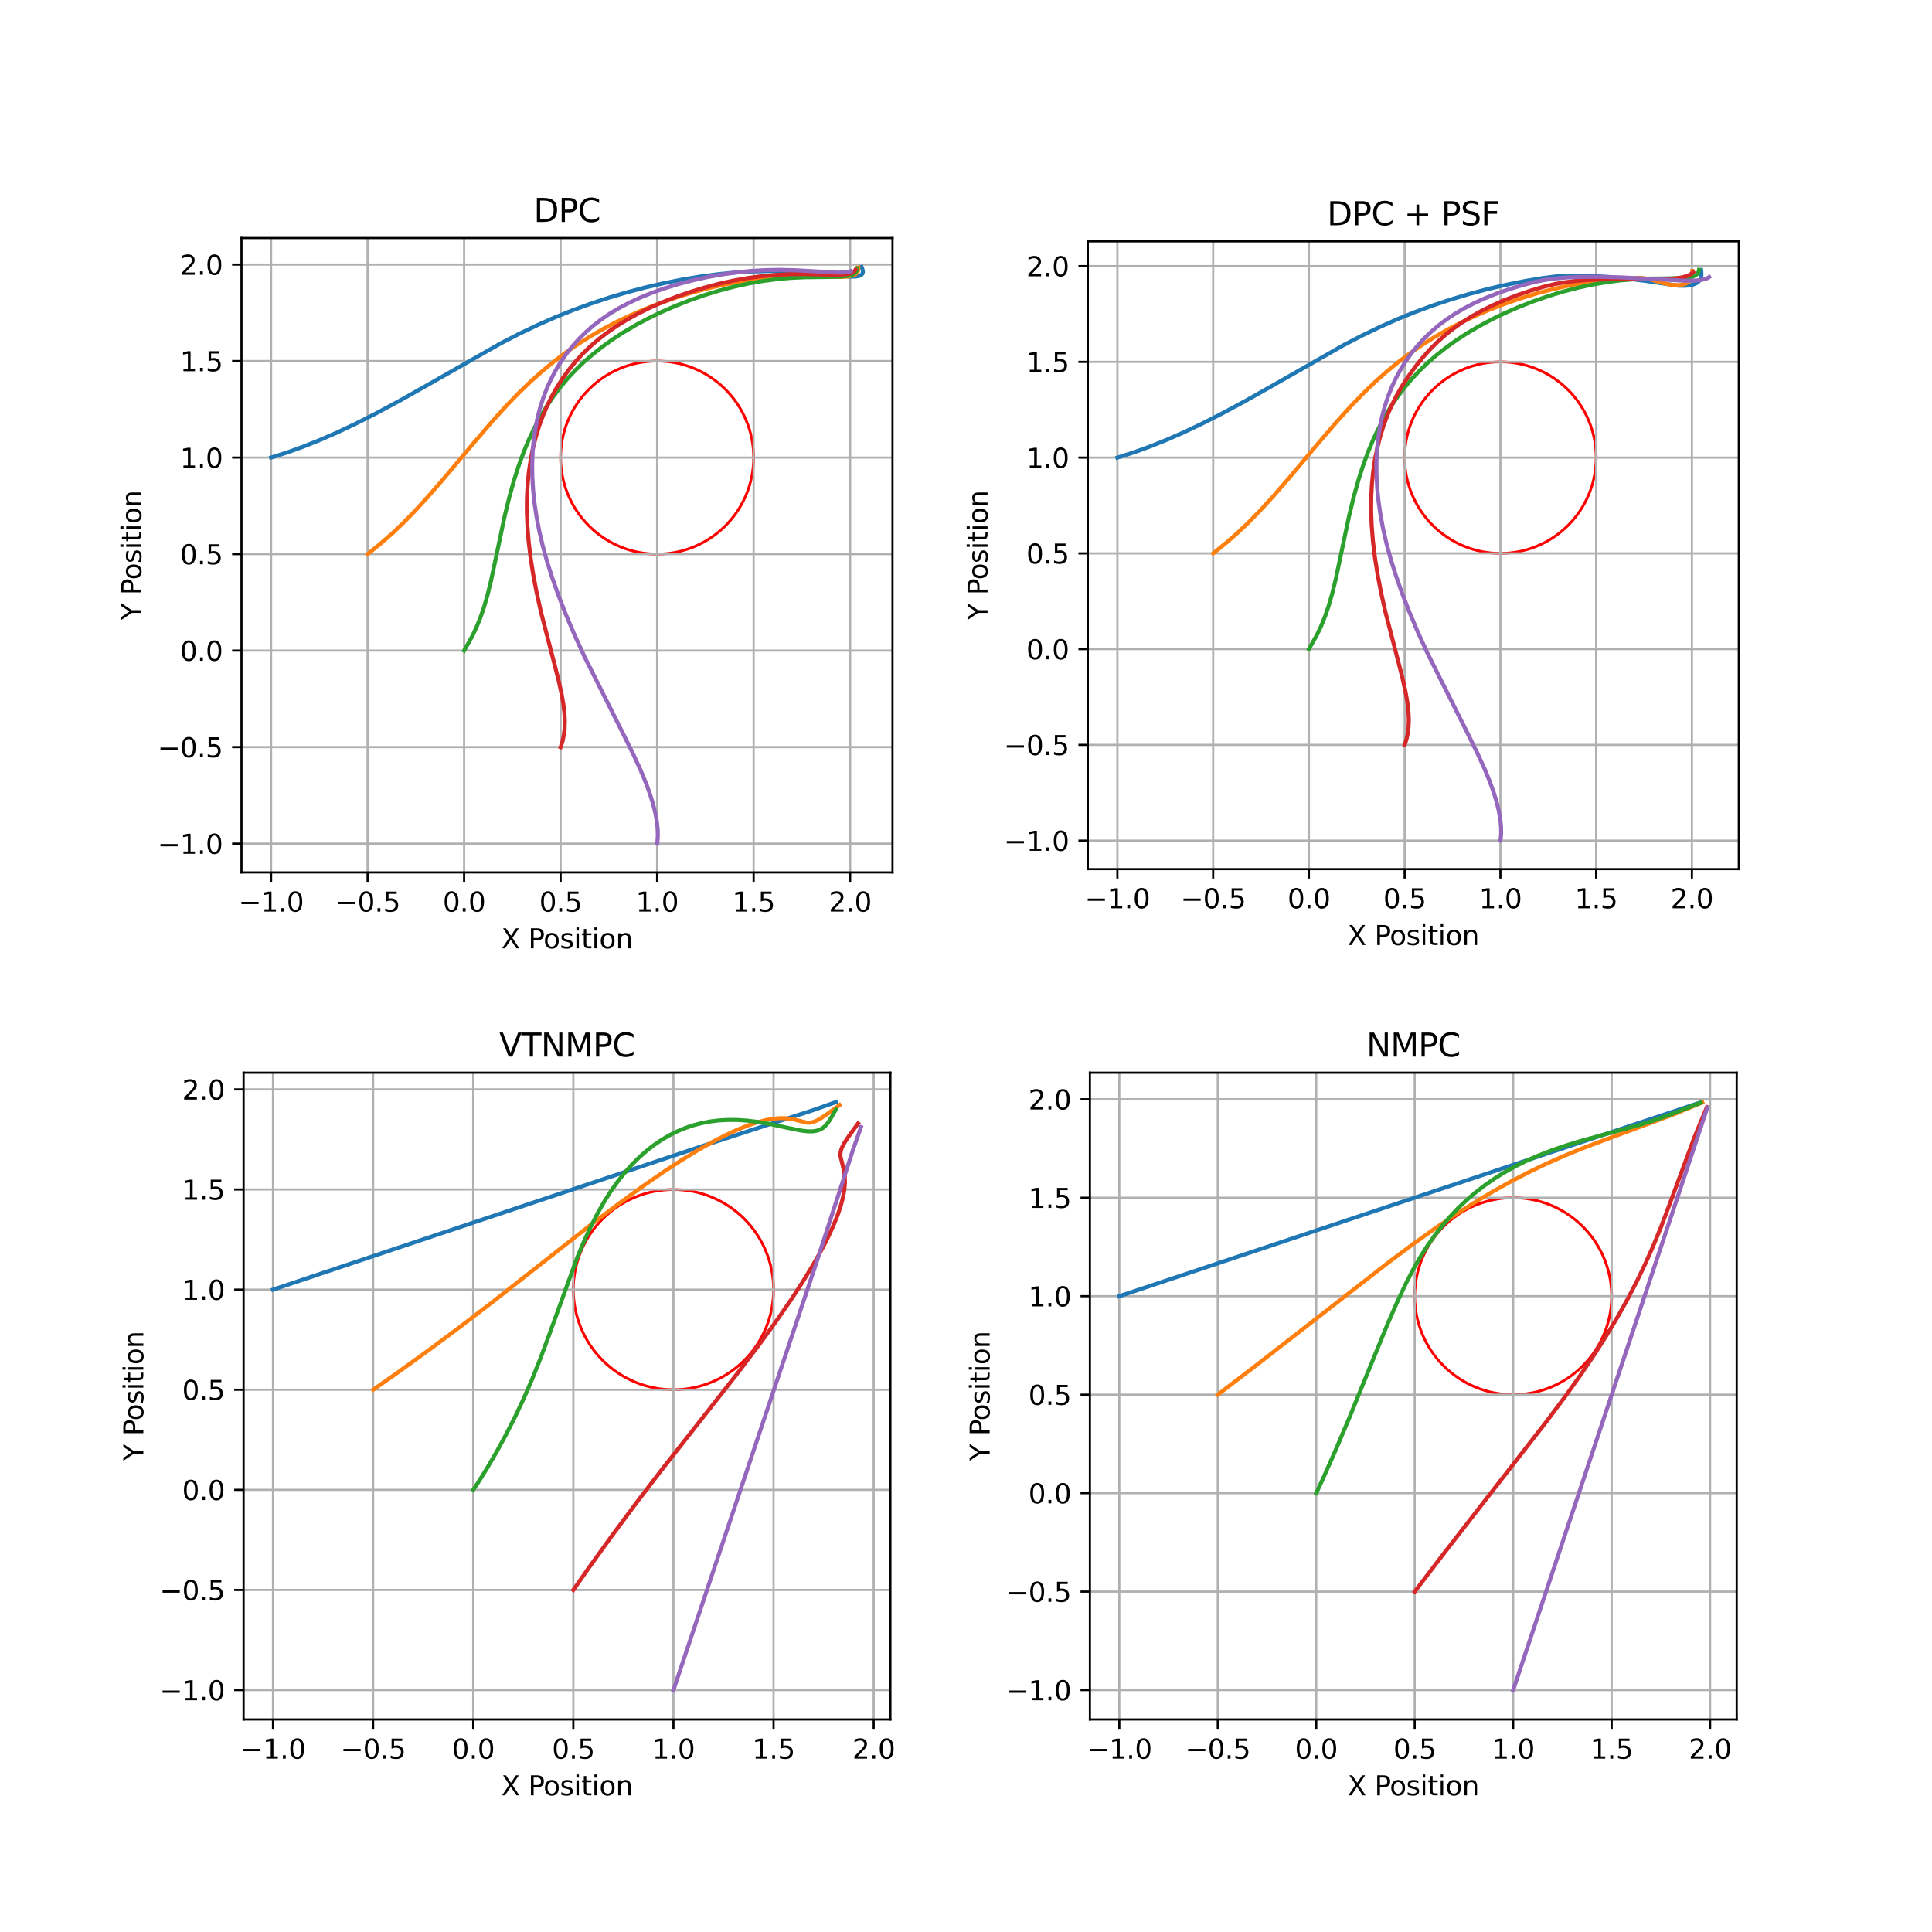 <?xml version="1.0" encoding="utf-8" standalone="no"?>
<!DOCTYPE svg PUBLIC "-//W3C//DTD SVG 1.1//EN"
  "http://www.w3.org/Graphics/SVG/1.1/DTD/svg11.dtd">
<svg xmlns:xlink="http://www.w3.org/1999/xlink" width="720pt" height="720pt" viewBox="0 0 720 720" xmlns="http://www.w3.org/2000/svg" version="1.1">
 <defs>
  <style type="text/css">*{stroke-linejoin: round; stroke-linecap: butt}</style>
 </defs>
 <g id="figure_1">
  <g id="patch_1">
   <path d="M 0 720 
L 720 720 
L 720 0 
L 0 0 
z
" style="fill: #ffffff"/>
  </g>
  <g id="axes_1">
   <g id="patch_2">
    <path d="M 90 325.135 
L 332.609 325.135 
L 332.609 88.709 
L 90 88.709 
z
" style="fill: #ffffff"/>
   </g>
   <g id="patch_3">
    <path d="M 244.891 206.49 
C 254.43 206.49 263.579 202.701 270.323 195.956 
C 277.068 189.212 280.857 180.063 280.857 170.524 
C 280.857 160.986 277.068 151.837 270.323 145.093 
C 263.579 138.348 254.43 134.559 244.891 134.559 
C 235.353 134.559 226.204 138.348 219.46 145.093 
C 212.715 151.837 208.925 160.986 208.925 170.524 
C 208.925 180.063 212.715 189.212 219.46 195.956 
C 226.204 202.701 235.353 206.49 244.891 206.49 
L 244.891 206.49 
z
" clip-path="url(#p8f47e666aa)" style="fill: none; stroke: #ff0000; stroke-linejoin: miter"/>
   </g>
   <g id="matplotlib.axis_1">
    <g id="xtick_1">
     <g id="line2d_1">
      <path d="M 101.028 325.135 
L 101.028 88.709 
" clip-path="url(#p8f47e666aa)" style="fill: none; stroke: #b0b0b0; stroke-width: 0.8; stroke-linecap: square"/>
     </g>
     <g id="line2d_2">
      <defs>
       <path id="md6164f01bf" d="M 0 0 
L 0 3.5 
" style="stroke: #000000; stroke-width: 0.8"/>
      </defs>
      <g>
       <use xlink:href="#md6164f01bf" x="101.028" y="325.135" style="stroke: #000000; stroke-width: 0.8"/>
      </g>
     </g>
     <g id="text_1">
      <!-- −1.0 -->
      <g transform="translate(88.886 339.733) scale(0.1 -0.1)">
       <defs>
        <path id="DejaVuSans-2212" d="M 678 2272 
L 4684 2272 
L 4684 1741 
L 678 1741 
L 678 2272 
z
" transform="scale(0.016)"/>
        <path id="DejaVuSans-31" d="M 794 531 
L 1825 531 
L 1825 4091 
L 703 3866 
L 703 4441 
L 1819 4666 
L 2450 4666 
L 2450 531 
L 3481 531 
L 3481 0 
L 794 0 
L 794 531 
z
" transform="scale(0.016)"/>
        <path id="DejaVuSans-2e" d="M 684 794 
L 1344 794 
L 1344 0 
L 684 0 
L 684 794 
z
" transform="scale(0.016)"/>
        <path id="DejaVuSans-30" d="M 2034 4250 
Q 1547 4250 1301 3770 
Q 1056 3291 1056 2328 
Q 1056 1369 1301 889 
Q 1547 409 2034 409 
Q 2525 409 2770 889 
Q 3016 1369 3016 2328 
Q 3016 3291 2770 3770 
Q 2525 4250 2034 4250 
z
M 2034 4750 
Q 2819 4750 3233 4129 
Q 3647 3509 3647 2328 
Q 3647 1150 3233 529 
Q 2819 -91 2034 -91 
Q 1250 -91 836 529 
Q 422 1150 422 2328 
Q 422 3509 836 4129 
Q 1250 4750 2034 4750 
z
" transform="scale(0.016)"/>
       </defs>
       <use xlink:href="#DejaVuSans-2212"/>
       <use xlink:href="#DejaVuSans-31" x="83.789"/>
       <use xlink:href="#DejaVuSans-2e" x="147.412"/>
       <use xlink:href="#DejaVuSans-30" x="179.199"/>
      </g>
     </g>
    </g>
    <g id="xtick_2">
     <g id="line2d_3">
      <path d="M 136.994 325.135 
L 136.994 88.709 
" clip-path="url(#p8f47e666aa)" style="fill: none; stroke: #b0b0b0; stroke-width: 0.8; stroke-linecap: square"/>
     </g>
     <g id="line2d_4">
      <g>
       <use xlink:href="#md6164f01bf" x="136.994" y="325.135" style="stroke: #000000; stroke-width: 0.8"/>
      </g>
     </g>
     <g id="text_2">
      <!-- −0.5 -->
      <g transform="translate(124.852 339.733) scale(0.1 -0.1)">
       <defs>
        <path id="DejaVuSans-35" d="M 691 4666 
L 3169 4666 
L 3169 4134 
L 1269 4134 
L 1269 2991 
Q 1406 3038 1543 3061 
Q 1681 3084 1819 3084 
Q 2600 3084 3056 2656 
Q 3513 2228 3513 1497 
Q 3513 744 3044 326 
Q 2575 -91 1722 -91 
Q 1428 -91 1123 -41 
Q 819 9 494 109 
L 494 744 
Q 775 591 1075 516 
Q 1375 441 1709 441 
Q 2250 441 2565 725 
Q 2881 1009 2881 1497 
Q 2881 1984 2565 2268 
Q 2250 2553 1709 2553 
Q 1456 2553 1204 2497 
Q 953 2441 691 2322 
L 691 4666 
z
" transform="scale(0.016)"/>
       </defs>
       <use xlink:href="#DejaVuSans-2212"/>
       <use xlink:href="#DejaVuSans-30" x="83.789"/>
       <use xlink:href="#DejaVuSans-2e" x="147.412"/>
       <use xlink:href="#DejaVuSans-35" x="179.199"/>
      </g>
     </g>
    </g>
    <g id="xtick_3">
     <g id="line2d_5">
      <path d="M 172.96 325.135 
L 172.96 88.709 
" clip-path="url(#p8f47e666aa)" style="fill: none; stroke: #b0b0b0; stroke-width: 0.8; stroke-linecap: square"/>
     </g>
     <g id="line2d_6">
      <g>
       <use xlink:href="#md6164f01bf" x="172.96" y="325.135" style="stroke: #000000; stroke-width: 0.8"/>
      </g>
     </g>
     <g id="text_3">
      <!-- 0.0 -->
      <g transform="translate(165.008 339.733) scale(0.1 -0.1)">
       <use xlink:href="#DejaVuSans-30"/>
       <use xlink:href="#DejaVuSans-2e" x="63.623"/>
       <use xlink:href="#DejaVuSans-30" x="95.41"/>
      </g>
     </g>
    </g>
    <g id="xtick_4">
     <g id="line2d_7">
      <path d="M 208.925 325.135 
L 208.925 88.709 
" clip-path="url(#p8f47e666aa)" style="fill: none; stroke: #b0b0b0; stroke-width: 0.8; stroke-linecap: square"/>
     </g>
     <g id="line2d_8">
      <g>
       <use xlink:href="#md6164f01bf" x="208.925" y="325.135" style="stroke: #000000; stroke-width: 0.8"/>
      </g>
     </g>
     <g id="text_4">
      <!-- 0.5 -->
      <g transform="translate(200.974 339.733) scale(0.1 -0.1)">
       <use xlink:href="#DejaVuSans-30"/>
       <use xlink:href="#DejaVuSans-2e" x="63.623"/>
       <use xlink:href="#DejaVuSans-35" x="95.41"/>
      </g>
     </g>
    </g>
    <g id="xtick_5">
     <g id="line2d_9">
      <path d="M 244.891 325.135 
L 244.891 88.709 
" clip-path="url(#p8f47e666aa)" style="fill: none; stroke: #b0b0b0; stroke-width: 0.8; stroke-linecap: square"/>
     </g>
     <g id="line2d_10">
      <g>
       <use xlink:href="#md6164f01bf" x="244.891" y="325.135" style="stroke: #000000; stroke-width: 0.8"/>
      </g>
     </g>
     <g id="text_5">
      <!-- 1.0 -->
      <g transform="translate(236.94 339.733) scale(0.1 -0.1)">
       <use xlink:href="#DejaVuSans-31"/>
       <use xlink:href="#DejaVuSans-2e" x="63.623"/>
       <use xlink:href="#DejaVuSans-30" x="95.41"/>
      </g>
     </g>
    </g>
    <g id="xtick_6">
     <g id="line2d_11">
      <path d="M 280.857 325.135 
L 280.857 88.709 
" clip-path="url(#p8f47e666aa)" style="fill: none; stroke: #b0b0b0; stroke-width: 0.8; stroke-linecap: square"/>
     </g>
     <g id="line2d_12">
      <g>
       <use xlink:href="#md6164f01bf" x="280.857" y="325.135" style="stroke: #000000; stroke-width: 0.8"/>
      </g>
     </g>
     <g id="text_6">
      <!-- 1.5 -->
      <g transform="translate(272.906 339.733) scale(0.1 -0.1)">
       <use xlink:href="#DejaVuSans-31"/>
       <use xlink:href="#DejaVuSans-2e" x="63.623"/>
       <use xlink:href="#DejaVuSans-35" x="95.41"/>
      </g>
     </g>
    </g>
    <g id="xtick_7">
     <g id="line2d_13">
      <path d="M 316.823 325.135 
L 316.823 88.709 
" clip-path="url(#p8f47e666aa)" style="fill: none; stroke: #b0b0b0; stroke-width: 0.8; stroke-linecap: square"/>
     </g>
     <g id="line2d_14">
      <g>
       <use xlink:href="#md6164f01bf" x="316.823" y="325.135" style="stroke: #000000; stroke-width: 0.8"/>
      </g>
     </g>
     <g id="text_7">
      <!-- 2.0 -->
      <g transform="translate(308.872 339.733) scale(0.1 -0.1)">
       <defs>
        <path id="DejaVuSans-32" d="M 1228 531 
L 3431 531 
L 3431 0 
L 469 0 
L 469 531 
Q 828 903 1448 1529 
Q 2069 2156 2228 2338 
Q 2531 2678 2651 2914 
Q 2772 3150 2772 3378 
Q 2772 3750 2511 3984 
Q 2250 4219 1831 4219 
Q 1534 4219 1204 4116 
Q 875 4013 500 3803 
L 500 4441 
Q 881 4594 1212 4672 
Q 1544 4750 1819 4750 
Q 2544 4750 2975 4387 
Q 3406 4025 3406 3419 
Q 3406 3131 3298 2873 
Q 3191 2616 2906 2266 
Q 2828 2175 2409 1742 
Q 1991 1309 1228 531 
z
" transform="scale(0.016)"/>
       </defs>
       <use xlink:href="#DejaVuSans-32"/>
       <use xlink:href="#DejaVuSans-2e" x="63.623"/>
       <use xlink:href="#DejaVuSans-30" x="95.41"/>
      </g>
     </g>
    </g>
    <g id="text_8">
     <!-- X Position -->
     <g transform="translate(186.826 353.411) scale(0.1 -0.1)">
      <defs>
       <path id="DejaVuSans-58" d="M 403 4666 
L 1081 4666 
L 2241 2931 
L 3406 4666 
L 4084 4666 
L 2584 2425 
L 4184 0 
L 3506 0 
L 2194 1984 
L 872 0 
L 191 0 
L 1856 2491 
L 403 4666 
z
" transform="scale(0.016)"/>
       <path id="DejaVuSans-20" transform="scale(0.016)"/>
       <path id="DejaVuSans-50" d="M 1259 4147 
L 1259 2394 
L 2053 2394 
Q 2494 2394 2734 2622 
Q 2975 2850 2975 3272 
Q 2975 3691 2734 3919 
Q 2494 4147 2053 4147 
L 1259 4147 
z
M 628 4666 
L 2053 4666 
Q 2838 4666 3239 4311 
Q 3641 3956 3641 3272 
Q 3641 2581 3239 2228 
Q 2838 1875 2053 1875 
L 1259 1875 
L 1259 0 
L 628 0 
L 628 4666 
z
" transform="scale(0.016)"/>
       <path id="DejaVuSans-6f" d="M 1959 3097 
Q 1497 3097 1228 2736 
Q 959 2375 959 1747 
Q 959 1119 1226 758 
Q 1494 397 1959 397 
Q 2419 397 2687 759 
Q 2956 1122 2956 1747 
Q 2956 2369 2687 2733 
Q 2419 3097 1959 3097 
z
M 1959 3584 
Q 2709 3584 3137 3096 
Q 3566 2609 3566 1747 
Q 3566 888 3137 398 
Q 2709 -91 1959 -91 
Q 1206 -91 779 398 
Q 353 888 353 1747 
Q 353 2609 779 3096 
Q 1206 3584 1959 3584 
z
" transform="scale(0.016)"/>
       <path id="DejaVuSans-73" d="M 2834 3397 
L 2834 2853 
Q 2591 2978 2328 3040 
Q 2066 3103 1784 3103 
Q 1356 3103 1142 2972 
Q 928 2841 928 2578 
Q 928 2378 1081 2264 
Q 1234 2150 1697 2047 
L 1894 2003 
Q 2506 1872 2764 1633 
Q 3022 1394 3022 966 
Q 3022 478 2636 193 
Q 2250 -91 1575 -91 
Q 1294 -91 989 -36 
Q 684 19 347 128 
L 347 722 
Q 666 556 975 473 
Q 1284 391 1588 391 
Q 1994 391 2212 530 
Q 2431 669 2431 922 
Q 2431 1156 2273 1281 
Q 2116 1406 1581 1522 
L 1381 1569 
Q 847 1681 609 1914 
Q 372 2147 372 2553 
Q 372 3047 722 3315 
Q 1072 3584 1716 3584 
Q 2034 3584 2315 3537 
Q 2597 3491 2834 3397 
z
" transform="scale(0.016)"/>
       <path id="DejaVuSans-69" d="M 603 3500 
L 1178 3500 
L 1178 0 
L 603 0 
L 603 3500 
z
M 603 4863 
L 1178 4863 
L 1178 4134 
L 603 4134 
L 603 4863 
z
" transform="scale(0.016)"/>
       <path id="DejaVuSans-74" d="M 1172 4494 
L 1172 3500 
L 2356 3500 
L 2356 3053 
L 1172 3053 
L 1172 1153 
Q 1172 725 1289 603 
Q 1406 481 1766 481 
L 2356 481 
L 2356 0 
L 1766 0 
Q 1100 0 847 248 
Q 594 497 594 1153 
L 594 3053 
L 172 3053 
L 172 3500 
L 594 3500 
L 594 4494 
L 1172 4494 
z
" transform="scale(0.016)"/>
       <path id="DejaVuSans-6e" d="M 3513 2113 
L 3513 0 
L 2938 0 
L 2938 2094 
Q 2938 2591 2744 2837 
Q 2550 3084 2163 3084 
Q 1697 3084 1428 2787 
Q 1159 2491 1159 1978 
L 1159 0 
L 581 0 
L 581 3500 
L 1159 3500 
L 1159 2956 
Q 1366 3272 1645 3428 
Q 1925 3584 2291 3584 
Q 2894 3584 3203 3211 
Q 3513 2838 3513 2113 
z
" transform="scale(0.016)"/>
      </defs>
      <use xlink:href="#DejaVuSans-58"/>
      <use xlink:href="#DejaVuSans-20" x="68.506"/>
      <use xlink:href="#DejaVuSans-50" x="100.293"/>
      <use xlink:href="#DejaVuSans-6f" x="156.971"/>
      <use xlink:href="#DejaVuSans-73" x="218.152"/>
      <use xlink:href="#DejaVuSans-69" x="270.252"/>
      <use xlink:href="#DejaVuSans-74" x="298.035"/>
      <use xlink:href="#DejaVuSans-69" x="337.244"/>
      <use xlink:href="#DejaVuSans-6f" x="365.027"/>
      <use xlink:href="#DejaVuSans-6e" x="426.209"/>
     </g>
    </g>
   </g>
   <g id="matplotlib.axis_2">
    <g id="ytick_1">
     <g id="line2d_15">
      <path d="M 90 314.388 
L 332.609 314.388 
" clip-path="url(#p8f47e666aa)" style="fill: none; stroke: #b0b0b0; stroke-width: 0.8; stroke-linecap: square"/>
     </g>
     <g id="line2d_16">
      <defs>
       <path id="m182b000379" d="M 0 0 
L -3.5 0 
" style="stroke: #000000; stroke-width: 0.8"/>
      </defs>
      <g>
       <use xlink:href="#m182b000379" x="90" y="314.388" style="stroke: #000000; stroke-width: 0.8"/>
      </g>
     </g>
     <g id="text_9">
      <!-- −1.0 -->
      <g transform="translate(58.717 318.187) scale(0.1 -0.1)">
       <use xlink:href="#DejaVuSans-2212"/>
       <use xlink:href="#DejaVuSans-31" x="83.789"/>
       <use xlink:href="#DejaVuSans-2e" x="147.412"/>
       <use xlink:href="#DejaVuSans-30" x="179.199"/>
      </g>
     </g>
    </g>
    <g id="ytick_2">
     <g id="line2d_17">
      <path d="M 90 278.422 
L 332.609 278.422 
" clip-path="url(#p8f47e666aa)" style="fill: none; stroke: #b0b0b0; stroke-width: 0.8; stroke-linecap: square"/>
     </g>
     <g id="line2d_18">
      <g>
       <use xlink:href="#m182b000379" x="90" y="278.422" style="stroke: #000000; stroke-width: 0.8"/>
      </g>
     </g>
     <g id="text_10">
      <!-- −0.5 -->
      <g transform="translate(58.717 282.222) scale(0.1 -0.1)">
       <use xlink:href="#DejaVuSans-2212"/>
       <use xlink:href="#DejaVuSans-30" x="83.789"/>
       <use xlink:href="#DejaVuSans-2e" x="147.412"/>
       <use xlink:href="#DejaVuSans-35" x="179.199"/>
      </g>
     </g>
    </g>
    <g id="ytick_3">
     <g id="line2d_19">
      <path d="M 90 242.456 
L 332.609 242.456 
" clip-path="url(#p8f47e666aa)" style="fill: none; stroke: #b0b0b0; stroke-width: 0.8; stroke-linecap: square"/>
     </g>
     <g id="line2d_20">
      <g>
       <use xlink:href="#m182b000379" x="90" y="242.456" style="stroke: #000000; stroke-width: 0.8"/>
      </g>
     </g>
     <g id="text_11">
      <!-- 0.0 -->
      <g transform="translate(67.097 246.256) scale(0.1 -0.1)">
       <use xlink:href="#DejaVuSans-30"/>
       <use xlink:href="#DejaVuSans-2e" x="63.623"/>
       <use xlink:href="#DejaVuSans-30" x="95.41"/>
      </g>
     </g>
    </g>
    <g id="ytick_4">
     <g id="line2d_21">
      <path d="M 90 206.49 
L 332.609 206.49 
" clip-path="url(#p8f47e666aa)" style="fill: none; stroke: #b0b0b0; stroke-width: 0.8; stroke-linecap: square"/>
     </g>
     <g id="line2d_22">
      <g>
       <use xlink:href="#m182b000379" x="90" y="206.49" style="stroke: #000000; stroke-width: 0.8"/>
      </g>
     </g>
     <g id="text_12">
      <!-- 0.5 -->
      <g transform="translate(67.097 210.29) scale(0.1 -0.1)">
       <use xlink:href="#DejaVuSans-30"/>
       <use xlink:href="#DejaVuSans-2e" x="63.623"/>
       <use xlink:href="#DejaVuSans-35" x="95.41"/>
      </g>
     </g>
    </g>
    <g id="ytick_5">
     <g id="line2d_23">
      <path d="M 90 170.524 
L 332.609 170.524 
" clip-path="url(#p8f47e666aa)" style="fill: none; stroke: #b0b0b0; stroke-width: 0.8; stroke-linecap: square"/>
     </g>
     <g id="line2d_24">
      <g>
       <use xlink:href="#m182b000379" x="90" y="170.524" style="stroke: #000000; stroke-width: 0.8"/>
      </g>
     </g>
     <g id="text_13">
      <!-- 1.0 -->
      <g transform="translate(67.097 174.324) scale(0.1 -0.1)">
       <use xlink:href="#DejaVuSans-31"/>
       <use xlink:href="#DejaVuSans-2e" x="63.623"/>
       <use xlink:href="#DejaVuSans-30" x="95.41"/>
      </g>
     </g>
    </g>
    <g id="ytick_6">
     <g id="line2d_25">
      <path d="M 90 134.559 
L 332.609 134.559 
" clip-path="url(#p8f47e666aa)" style="fill: none; stroke: #b0b0b0; stroke-width: 0.8; stroke-linecap: square"/>
     </g>
     <g id="line2d_26">
      <g>
       <use xlink:href="#m182b000379" x="90" y="134.559" style="stroke: #000000; stroke-width: 0.8"/>
      </g>
     </g>
     <g id="text_14">
      <!-- 1.5 -->
      <g transform="translate(67.097 138.358) scale(0.1 -0.1)">
       <use xlink:href="#DejaVuSans-31"/>
       <use xlink:href="#DejaVuSans-2e" x="63.623"/>
       <use xlink:href="#DejaVuSans-35" x="95.41"/>
      </g>
     </g>
    </g>
    <g id="ytick_7">
     <g id="line2d_27">
      <path d="M 90 98.593 
L 332.609 98.593 
" clip-path="url(#p8f47e666aa)" style="fill: none; stroke: #b0b0b0; stroke-width: 0.8; stroke-linecap: square"/>
     </g>
     <g id="line2d_28">
      <g>
       <use xlink:href="#m182b000379" x="90" y="98.593" style="stroke: #000000; stroke-width: 0.8"/>
      </g>
     </g>
     <g id="text_15">
      <!-- 2.0 -->
      <g transform="translate(67.097 102.392) scale(0.1 -0.1)">
       <use xlink:href="#DejaVuSans-32"/>
       <use xlink:href="#DejaVuSans-2e" x="63.623"/>
       <use xlink:href="#DejaVuSans-30" x="95.41"/>
      </g>
     </g>
    </g>
    <g id="text_16">
     <!-- Y Position -->
     <g transform="translate(52.638 231.029) rotate(-90) scale(0.1 -0.1)">
      <defs>
       <path id="DejaVuSans-59" d="M -13 4666 
L 666 4666 
L 1959 2747 
L 3244 4666 
L 3922 4666 
L 2272 2222 
L 2272 0 
L 1638 0 
L 1638 2222 
L -13 4666 
z
" transform="scale(0.016)"/>
      </defs>
      <use xlink:href="#DejaVuSans-59"/>
      <use xlink:href="#DejaVuSans-20" x="61.084"/>
      <use xlink:href="#DejaVuSans-50" x="92.871"/>
      <use xlink:href="#DejaVuSans-6f" x="149.549"/>
      <use xlink:href="#DejaVuSans-73" x="210.73"/>
      <use xlink:href="#DejaVuSans-69" x="262.83"/>
      <use xlink:href="#DejaVuSans-74" x="290.613"/>
      <use xlink:href="#DejaVuSans-69" x="329.822"/>
      <use xlink:href="#DejaVuSans-6f" x="357.605"/>
      <use xlink:href="#DejaVuSans-6e" x="418.787"/>
     </g>
    </g>
   </g>
   <g id="line2d_29">
    <path d="M 101.028 170.524 
L 101.394 170.414 
L 107.144 168.577 
L 112.976 166.469 
L 119.242 163.969 
L 125.69 161.154 
L 132.465 157.951 
L 139.99 154.14 
L 148.497 149.577 
L 158.511 143.941 
L 186.537 127.993 
L 193.69 124.304 
L 200.337 121.126 
L 206.837 118.268 
L 213.349 115.648 
L 220.017 113.208 
L 226.797 110.966 
L 233.642 108.936 
L 240.589 107.108 
L 247.5 105.519 
L 254.467 104.144 
L 261.336 103.013 
L 267.973 102.144 
L 274.392 101.527 
L 280.592 101.152 
L 286.609 101.009 
L 292.528 101.09 
L 298.387 101.394 
L 304.588 101.944 
L 316.926 103.113 
L 319 103.044 
L 320.247 102.798 
L 320.982 102.443 
L 321.388 102.012 
L 321.565 101.506 
L 321.544 100.858 
L 321.269 99.948 
L 321.053 99.455 
L 321.053 99.455 
" clip-path="url(#p8f47e666aa)" style="fill: none; stroke: #1f77b4; stroke-width: 1.5; stroke-linecap: square"/>
   </g>
   <g id="line2d_30">
    <path d="M 136.994 206.49 
L 137.197 206.33 
L 142.127 202.318 
L 146.407 198.568 
L 150.364 194.794 
L 154.663 190.381 
L 159.634 184.947 
L 165.706 177.962 
L 176.055 165.645 
L 183.466 156.999 
L 188.759 151.162 
L 193.46 146.307 
L 197.865 142.073 
L 202.229 138.186 
L 206.529 134.656 
L 210.896 131.361 
L 215.309 128.309 
L 219.904 125.401 
L 224.657 122.655 
L 229.62 120.043 
L 234.837 117.547 
L 240.268 115.195 
L 245.938 112.982 
L 251.784 110.938 
L 257.67 109.114 
L 263.596 107.507 
L 269.486 106.141 
L 275.214 105.039 
L 280.829 104.184 
L 286.349 103.567 
L 291.84 103.176 
L 297.324 103.009 
L 303.274 103.057 
L 314.274 103.206 
L 316.538 102.98 
L 317.931 102.634 
L 318.818 102.196 
L 319.379 101.682 
L 319.713 101.08 
L 319.866 100.341 
L 319.854 99.7 
L 319.854 99.7 
" clip-path="url(#p8f47e666aa)" style="fill: none; stroke: #ff7f0e; stroke-width: 1.5; stroke-linecap: square"/>
   </g>
   <g id="line2d_31">
    <path d="M 172.96 242.456 
L 175.954 237.164 
L 177.564 233.77 
L 179.04 230.131 
L 180.38 226.228 
L 181.682 221.736 
L 183.012 216.315 
L 184.682 208.474 
L 188.133 192.096 
L 189.917 184.841 
L 191.654 178.677 
L 193.437 173.155 
L 195.287 168.143 
L 197.206 163.578 
L 199.246 159.295 
L 201.434 155.221 
L 203.759 151.372 
L 206.202 147.758 
L 208.803 144.311 
L 211.552 141.042 
L 214.435 137.958 
L 217.568 134.934 
L 220.874 132.052 
L 224.475 129.209 
L 228.353 126.435 
L 232.485 123.754 
L 236.913 121.148 
L 241.601 118.647 
L 246.573 116.244 
L 251.841 113.947 
L 257.271 111.826 
L 262.79 109.908 
L 268.27 108.237 
L 273.706 106.812 
L 279.033 105.645 
L 284.284 104.723 
L 289.505 104.033 
L 294.685 103.573 
L 300.013 103.326 
L 306.897 103.251 
L 313.248 103.122 
L 315.751 102.856 
L 317.269 102.487 
L 318.25 102.03 
L 318.879 101.5 
L 319.277 100.874 
L 319.487 100.115 
L 319.501 100.006 
L 319.501 100.006 
" clip-path="url(#p8f47e666aa)" style="fill: none; stroke: #2ca02c; stroke-width: 1.5; stroke-linecap: square"/>
   </g>
   <g id="line2d_32">
    <path d="M 208.925 278.422 
L 209.036 278.135 
L 209.651 276.184 
L 210.118 273.972 
L 210.408 271.509 
L 210.492 268.853 
L 210.358 265.949 
L 209.973 262.596 
L 209.277 258.588 
L 208.153 253.5 
L 206.288 246.191 
L 201.643 228.282 
L 199.964 220.721 
L 198.669 213.881 
L 197.682 207.488 
L 196.98 201.523 
L 196.541 195.936 
L 196.34 190.553 
L 196.371 185.515 
L 196.622 180.625 
L 197.087 175.903 
L 197.757 171.366 
L 198.618 167.028 
L 199.683 162.798 
L 200.949 158.693 
L 202.374 154.819 
L 203.978 151.089 
L 205.753 147.511 
L 207.739 144.014 
L 209.886 140.691 
L 212.181 137.548 
L 214.613 134.589 
L 217.231 131.75 
L 220.031 129.045 
L 223.066 126.427 
L 226.327 123.915 
L 229.798 121.521 
L 233.598 119.173 
L 237.705 116.904 
L 242.084 114.738 
L 246.831 112.641 
L 251.886 110.652 
L 257.179 108.811 
L 262.57 107.17 
L 268.046 105.735 
L 273.418 104.557 
L 278.735 103.617 
L 284.019 102.91 
L 289.218 102.438 
L 294.445 102.186 
L 299.95 102.148 
L 308.201 102.352 
L 313.169 102.37 
L 315.584 102.169 
L 317.048 101.839 
L 317.975 101.416 
L 318.541 100.927 
L 318.795 100.534 
L 318.795 100.534 
" clip-path="url(#p8f47e666aa)" style="fill: none; stroke: #d62728; stroke-width: 1.5; stroke-linecap: square"/>
   </g>
   <g id="line2d_33">
    <path d="M 244.891 314.388 
L 245.002 313.628 
L 245.154 311.53 
L 245.101 309.106 
L 244.814 306.335 
L 244.264 303.222 
L 243.427 299.808 
L 242.279 296.068 
L 240.743 291.851 
L 238.763 287.081 
L 236.119 281.327 
L 232.291 273.574 
L 217.753 244.575 
L 214.037 236.434 
L 210.882 228.993 
L 208.149 221.98 
L 205.838 215.447 
L 203.864 209.205 
L 202.262 203.407 
L 200.955 197.845 
L 199.938 192.541 
L 199.175 187.398 
L 198.66 182.435 
L 198.377 177.558 
L 198.328 172.897 
L 198.503 168.352 
L 198.89 164.039 
L 199.486 159.858 
L 200.287 155.817 
L 201.287 151.924 
L 202.481 148.183 
L 203.86 144.599 
L 205.418 141.174 
L 207.144 137.913 
L 209.029 134.818 
L 211.114 131.821 
L 213.344 129.002 
L 215.762 126.301 
L 218.366 123.731 
L 221.148 121.304 
L 224.098 119.029 
L 227.27 116.868 
L 230.649 114.835 
L 234.356 112.87 
L 238.368 111.001 
L 242.719 109.222 
L 247.432 107.538 
L 252.443 105.983 
L 257.746 104.57 
L 263.189 103.348 
L 268.693 102.339 
L 274.177 101.557 
L 279.618 101.005 
L 285.064 100.677 
L 290.474 100.574 
L 296.042 100.692 
L 302.83 101.075 
L 312.279 101.609 
L 314.846 101.522 
L 316.416 101.263 
L 317.081 101.04 
L 317.081 101.04 
" clip-path="url(#p8f47e666aa)" style="fill: none; stroke: #9467bd; stroke-width: 1.5; stroke-linecap: square"/>
   </g>
   <g id="patch_4">
    <path d="M 90 325.135 
L 90 88.709 
" style="fill: none; stroke: #000000; stroke-width: 0.8; stroke-linejoin: miter; stroke-linecap: square"/>
   </g>
   <g id="patch_5">
    <path d="M 332.609 325.135 
L 332.609 88.709 
" style="fill: none; stroke: #000000; stroke-width: 0.8; stroke-linejoin: miter; stroke-linecap: square"/>
   </g>
   <g id="patch_6">
    <path d="M 90 325.135 
L 332.609 325.135 
" style="fill: none; stroke: #000000; stroke-width: 0.8; stroke-linejoin: miter; stroke-linecap: square"/>
   </g>
   <g id="patch_7">
    <path d="M 90 88.709 
L 332.609 88.709 
" style="fill: none; stroke: #000000; stroke-width: 0.8; stroke-linejoin: miter; stroke-linecap: square"/>
   </g>
   <g id="text_17">
    <!-- DPC -->
    <g transform="translate(198.877 82.709) scale(0.12 -0.12)">
     <defs>
      <path id="DejaVuSans-44" d="M 1259 4147 
L 1259 519 
L 2022 519 
Q 2988 519 3436 956 
Q 3884 1394 3884 2338 
Q 3884 3275 3436 3711 
Q 2988 4147 2022 4147 
L 1259 4147 
z
M 628 4666 
L 1925 4666 
Q 3281 4666 3915 4102 
Q 4550 3538 4550 2338 
Q 4550 1131 3912 565 
Q 3275 0 1925 0 
L 628 0 
L 628 4666 
z
" transform="scale(0.016)"/>
      <path id="DejaVuSans-43" d="M 4122 4306 
L 4122 3641 
Q 3803 3938 3442 4084 
Q 3081 4231 2675 4231 
Q 1875 4231 1450 3742 
Q 1025 3253 1025 2328 
Q 1025 1406 1450 917 
Q 1875 428 2675 428 
Q 3081 428 3442 575 
Q 3803 722 4122 1019 
L 4122 359 
Q 3791 134 3420 21 
Q 3050 -91 2638 -91 
Q 1578 -91 968 557 
Q 359 1206 359 2328 
Q 359 3453 968 4101 
Q 1578 4750 2638 4750 
Q 3056 4750 3426 4639 
Q 3797 4528 4122 4306 
z
" transform="scale(0.016)"/>
     </defs>
     <use xlink:href="#DejaVuSans-44"/>
     <use xlink:href="#DejaVuSans-50" x="77.002"/>
     <use xlink:href="#DejaVuSans-43" x="137.305"/>
    </g>
   </g>
  </g>
  <g id="axes_2">
   <g id="patch_8">
    <path d="M 405.391 323.911 
L 648 323.911 
L 648 89.933 
L 405.391 89.933 
z
" style="fill: #ffffff"/>
   </g>
   <g id="patch_9">
    <path d="M 559.155 206.223 
C 568.619 206.223 577.696 202.463 584.388 195.771 
C 591.08 189.08 594.839 180.002 594.839 170.539 
C 594.839 161.075 591.08 151.998 584.388 145.306 
C 577.696 138.615 568.619 134.855 559.155 134.855 
C 549.692 134.855 540.615 138.615 533.923 145.306 
C 527.231 151.998 523.471 161.075 523.471 170.539 
C 523.471 180.002 527.231 189.08 533.923 195.771 
C 540.615 202.463 549.692 206.223 559.155 206.223 
L 559.155 206.223 
z
" clip-path="url(#pdcad67ef80)" style="fill: none; stroke: #ff0000; stroke-linejoin: miter"/>
   </g>
   <g id="matplotlib.axis_3">
    <g id="xtick_8">
     <g id="line2d_34">
      <path d="M 416.419 323.911 
L 416.419 89.933 
" clip-path="url(#pdcad67ef80)" style="fill: none; stroke: #b0b0b0; stroke-width: 0.8; stroke-linecap: square"/>
     </g>
     <g id="line2d_35">
      <g>
       <use xlink:href="#md6164f01bf" x="416.419" y="323.911" style="stroke: #000000; stroke-width: 0.8"/>
      </g>
     </g>
     <g id="text_18">
      <!-- −1.0 -->
      <g transform="translate(404.278 338.509) scale(0.1 -0.1)">
       <use xlink:href="#DejaVuSans-2212"/>
       <use xlink:href="#DejaVuSans-31" x="83.789"/>
       <use xlink:href="#DejaVuSans-2e" x="147.412"/>
       <use xlink:href="#DejaVuSans-30" x="179.199"/>
      </g>
     </g>
    </g>
    <g id="xtick_9">
     <g id="line2d_36">
      <path d="M 452.103 323.911 
L 452.103 89.933 
" clip-path="url(#pdcad67ef80)" style="fill: none; stroke: #b0b0b0; stroke-width: 0.8; stroke-linecap: square"/>
     </g>
     <g id="line2d_37">
      <g>
       <use xlink:href="#md6164f01bf" x="452.103" y="323.911" style="stroke: #000000; stroke-width: 0.8"/>
      </g>
     </g>
     <g id="text_19">
      <!-- −0.5 -->
      <g transform="translate(439.962 338.509) scale(0.1 -0.1)">
       <use xlink:href="#DejaVuSans-2212"/>
       <use xlink:href="#DejaVuSans-30" x="83.789"/>
       <use xlink:href="#DejaVuSans-2e" x="147.412"/>
       <use xlink:href="#DejaVuSans-35" x="179.199"/>
      </g>
     </g>
    </g>
    <g id="xtick_10">
     <g id="line2d_38">
      <path d="M 487.787 323.911 
L 487.787 89.933 
" clip-path="url(#pdcad67ef80)" style="fill: none; stroke: #b0b0b0; stroke-width: 0.8; stroke-linecap: square"/>
     </g>
     <g id="line2d_39">
      <g>
       <use xlink:href="#md6164f01bf" x="487.787" y="323.911" style="stroke: #000000; stroke-width: 0.8"/>
      </g>
     </g>
     <g id="text_20">
      <!-- 0.0 -->
      <g transform="translate(479.836 338.509) scale(0.1 -0.1)">
       <use xlink:href="#DejaVuSans-30"/>
       <use xlink:href="#DejaVuSans-2e" x="63.623"/>
       <use xlink:href="#DejaVuSans-30" x="95.41"/>
      </g>
     </g>
    </g>
    <g id="xtick_11">
     <g id="line2d_40">
      <path d="M 523.471 323.911 
L 523.471 89.933 
" clip-path="url(#pdcad67ef80)" style="fill: none; stroke: #b0b0b0; stroke-width: 0.8; stroke-linecap: square"/>
     </g>
     <g id="line2d_41">
      <g>
       <use xlink:href="#md6164f01bf" x="523.471" y="323.911" style="stroke: #000000; stroke-width: 0.8"/>
      </g>
     </g>
     <g id="text_21">
      <!-- 0.5 -->
      <g transform="translate(515.52 338.509) scale(0.1 -0.1)">
       <use xlink:href="#DejaVuSans-30"/>
       <use xlink:href="#DejaVuSans-2e" x="63.623"/>
       <use xlink:href="#DejaVuSans-35" x="95.41"/>
      </g>
     </g>
    </g>
    <g id="xtick_12">
     <g id="line2d_42">
      <path d="M 559.155 323.911 
L 559.155 89.933 
" clip-path="url(#pdcad67ef80)" style="fill: none; stroke: #b0b0b0; stroke-width: 0.8; stroke-linecap: square"/>
     </g>
     <g id="line2d_43">
      <g>
       <use xlink:href="#md6164f01bf" x="559.155" y="323.911" style="stroke: #000000; stroke-width: 0.8"/>
      </g>
     </g>
     <g id="text_22">
      <!-- 1.0 -->
      <g transform="translate(551.204 338.509) scale(0.1 -0.1)">
       <use xlink:href="#DejaVuSans-31"/>
       <use xlink:href="#DejaVuSans-2e" x="63.623"/>
       <use xlink:href="#DejaVuSans-30" x="95.41"/>
      </g>
     </g>
    </g>
    <g id="xtick_13">
     <g id="line2d_44">
      <path d="M 594.839 323.911 
L 594.839 89.933 
" clip-path="url(#pdcad67ef80)" style="fill: none; stroke: #b0b0b0; stroke-width: 0.8; stroke-linecap: square"/>
     </g>
     <g id="line2d_45">
      <g>
       <use xlink:href="#md6164f01bf" x="594.839" y="323.911" style="stroke: #000000; stroke-width: 0.8"/>
      </g>
     </g>
     <g id="text_23">
      <!-- 1.5 -->
      <g transform="translate(586.888 338.509) scale(0.1 -0.1)">
       <use xlink:href="#DejaVuSans-31"/>
       <use xlink:href="#DejaVuSans-2e" x="63.623"/>
       <use xlink:href="#DejaVuSans-35" x="95.41"/>
      </g>
     </g>
    </g>
    <g id="xtick_14">
     <g id="line2d_46">
      <path d="M 630.524 323.911 
L 630.524 89.933 
" clip-path="url(#pdcad67ef80)" style="fill: none; stroke: #b0b0b0; stroke-width: 0.8; stroke-linecap: square"/>
     </g>
     <g id="line2d_47">
      <g>
       <use xlink:href="#md6164f01bf" x="630.524" y="323.911" style="stroke: #000000; stroke-width: 0.8"/>
      </g>
     </g>
     <g id="text_24">
      <!-- 2.0 -->
      <g transform="translate(622.572 338.509) scale(0.1 -0.1)">
       <use xlink:href="#DejaVuSans-32"/>
       <use xlink:href="#DejaVuSans-2e" x="63.623"/>
       <use xlink:href="#DejaVuSans-30" x="95.41"/>
      </g>
     </g>
    </g>
    <g id="text_25">
     <!-- X Position -->
     <g transform="translate(502.218 352.187) scale(0.1 -0.1)">
      <use xlink:href="#DejaVuSans-58"/>
      <use xlink:href="#DejaVuSans-20" x="68.506"/>
      <use xlink:href="#DejaVuSans-50" x="100.293"/>
      <use xlink:href="#DejaVuSans-6f" x="156.971"/>
      <use xlink:href="#DejaVuSans-73" x="218.152"/>
      <use xlink:href="#DejaVuSans-69" x="270.252"/>
      <use xlink:href="#DejaVuSans-74" x="298.035"/>
      <use xlink:href="#DejaVuSans-69" x="337.244"/>
      <use xlink:href="#DejaVuSans-6f" x="365.027"/>
      <use xlink:href="#DejaVuSans-6e" x="426.209"/>
     </g>
    </g>
   </g>
   <g id="matplotlib.axis_4">
    <g id="ytick_8">
     <g id="line2d_48">
      <path d="M 405.391 313.275 
L 648 313.275 
" clip-path="url(#pdcad67ef80)" style="fill: none; stroke: #b0b0b0; stroke-width: 0.8; stroke-linecap: square"/>
     </g>
     <g id="line2d_49">
      <g>
       <use xlink:href="#m182b000379" x="405.391" y="313.275" style="stroke: #000000; stroke-width: 0.8"/>
      </g>
     </g>
     <g id="text_26">
      <!-- −1.0 -->
      <g transform="translate(374.108 317.075) scale(0.1 -0.1)">
       <use xlink:href="#DejaVuSans-2212"/>
       <use xlink:href="#DejaVuSans-31" x="83.789"/>
       <use xlink:href="#DejaVuSans-2e" x="147.412"/>
       <use xlink:href="#DejaVuSans-30" x="179.199"/>
      </g>
     </g>
    </g>
    <g id="ytick_9">
     <g id="line2d_50">
      <path d="M 405.391 277.591 
L 648 277.591 
" clip-path="url(#pdcad67ef80)" style="fill: none; stroke: #b0b0b0; stroke-width: 0.8; stroke-linecap: square"/>
     </g>
     <g id="line2d_51">
      <g>
       <use xlink:href="#m182b000379" x="405.391" y="277.591" style="stroke: #000000; stroke-width: 0.8"/>
      </g>
     </g>
     <g id="text_27">
      <!-- −0.5 -->
      <g transform="translate(374.108 281.39) scale(0.1 -0.1)">
       <use xlink:href="#DejaVuSans-2212"/>
       <use xlink:href="#DejaVuSans-30" x="83.789"/>
       <use xlink:href="#DejaVuSans-2e" x="147.412"/>
       <use xlink:href="#DejaVuSans-35" x="179.199"/>
      </g>
     </g>
    </g>
    <g id="ytick_10">
     <g id="line2d_52">
      <path d="M 405.391 241.907 
L 648 241.907 
" clip-path="url(#pdcad67ef80)" style="fill: none; stroke: #b0b0b0; stroke-width: 0.8; stroke-linecap: square"/>
     </g>
     <g id="line2d_53">
      <g>
       <use xlink:href="#m182b000379" x="405.391" y="241.907" style="stroke: #000000; stroke-width: 0.8"/>
      </g>
     </g>
     <g id="text_28">
      <!-- 0.0 -->
      <g transform="translate(382.488 245.706) scale(0.1 -0.1)">
       <use xlink:href="#DejaVuSans-30"/>
       <use xlink:href="#DejaVuSans-2e" x="63.623"/>
       <use xlink:href="#DejaVuSans-30" x="95.41"/>
      </g>
     </g>
    </g>
    <g id="ytick_11">
     <g id="line2d_54">
      <path d="M 405.391 206.223 
L 648 206.223 
" clip-path="url(#pdcad67ef80)" style="fill: none; stroke: #b0b0b0; stroke-width: 0.8; stroke-linecap: square"/>
     </g>
     <g id="line2d_55">
      <g>
       <use xlink:href="#m182b000379" x="405.391" y="206.223" style="stroke: #000000; stroke-width: 0.8"/>
      </g>
     </g>
     <g id="text_29">
      <!-- 0.5 -->
      <g transform="translate(382.488 210.022) scale(0.1 -0.1)">
       <use xlink:href="#DejaVuSans-30"/>
       <use xlink:href="#DejaVuSans-2e" x="63.623"/>
       <use xlink:href="#DejaVuSans-35" x="95.41"/>
      </g>
     </g>
    </g>
    <g id="ytick_12">
     <g id="line2d_56">
      <path d="M 405.391 170.539 
L 648 170.539 
" clip-path="url(#pdcad67ef80)" style="fill: none; stroke: #b0b0b0; stroke-width: 0.8; stroke-linecap: square"/>
     </g>
     <g id="line2d_57">
      <g>
       <use xlink:href="#m182b000379" x="405.391" y="170.539" style="stroke: #000000; stroke-width: 0.8"/>
      </g>
     </g>
     <g id="text_30">
      <!-- 1.0 -->
      <g transform="translate(382.488 174.338) scale(0.1 -0.1)">
       <use xlink:href="#DejaVuSans-31"/>
       <use xlink:href="#DejaVuSans-2e" x="63.623"/>
       <use xlink:href="#DejaVuSans-30" x="95.41"/>
      </g>
     </g>
    </g>
    <g id="ytick_13">
     <g id="line2d_58">
      <path d="M 405.391 134.855 
L 648 134.855 
" clip-path="url(#pdcad67ef80)" style="fill: none; stroke: #b0b0b0; stroke-width: 0.8; stroke-linecap: square"/>
     </g>
     <g id="line2d_59">
      <g>
       <use xlink:href="#m182b000379" x="405.391" y="134.855" style="stroke: #000000; stroke-width: 0.8"/>
      </g>
     </g>
     <g id="text_31">
      <!-- 1.5 -->
      <g transform="translate(382.488 138.654) scale(0.1 -0.1)">
       <use xlink:href="#DejaVuSans-31"/>
       <use xlink:href="#DejaVuSans-2e" x="63.623"/>
       <use xlink:href="#DejaVuSans-35" x="95.41"/>
      </g>
     </g>
    </g>
    <g id="ytick_14">
     <g id="line2d_60">
      <path d="M 405.391 99.171 
L 648 99.171 
" clip-path="url(#pdcad67ef80)" style="fill: none; stroke: #b0b0b0; stroke-width: 0.8; stroke-linecap: square"/>
     </g>
     <g id="line2d_61">
      <g>
       <use xlink:href="#m182b000379" x="405.391" y="99.171" style="stroke: #000000; stroke-width: 0.8"/>
      </g>
     </g>
     <g id="text_32">
      <!-- 2.0 -->
      <g transform="translate(382.488 102.97) scale(0.1 -0.1)">
       <use xlink:href="#DejaVuSans-32"/>
       <use xlink:href="#DejaVuSans-2e" x="63.623"/>
       <use xlink:href="#DejaVuSans-30" x="95.41"/>
      </g>
     </g>
    </g>
    <g id="text_33">
     <!-- Y Position -->
     <g transform="translate(368.029 231.029) rotate(-90) scale(0.1 -0.1)">
      <use xlink:href="#DejaVuSans-59"/>
      <use xlink:href="#DejaVuSans-20" x="61.084"/>
      <use xlink:href="#DejaVuSans-50" x="92.871"/>
      <use xlink:href="#DejaVuSans-6f" x="149.549"/>
      <use xlink:href="#DejaVuSans-73" x="210.73"/>
      <use xlink:href="#DejaVuSans-69" x="262.83"/>
      <use xlink:href="#DejaVuSans-74" x="290.613"/>
      <use xlink:href="#DejaVuSans-69" x="329.822"/>
      <use xlink:href="#DejaVuSans-6f" x="357.605"/>
      <use xlink:href="#DejaVuSans-6e" x="418.787"/>
     </g>
    </g>
   </g>
   <g id="line2d_62">
    <path d="M 416.419 170.539 
L 416.78 170.43 
L 422.631 168.558 
L 428.478 166.437 
L 434.743 163.927 
L 441.179 161.107 
L 447.93 157.903 
L 455.419 154.1 
L 463.967 149.502 
L 474.007 143.84 
L 500.59 128.693 
L 507.782 124.96 
L 514.38 121.785 
L 520.835 118.925 
L 527.304 116.302 
L 533.931 113.857 
L 540.671 111.609 
L 547.479 109.573 
L 554.39 107.737 
L 561.267 106.139 
L 568.203 104.754 
L 574.976 103.624 
L 579.755 103.03 
L 583.699 102.765 
L 588.16 102.694 
L 593.405 102.841 
L 599.744 103.249 
L 607.724 103.997 
L 613.697 104.735 
L 625.432 106.467 
L 627.892 106.509 
L 629.758 106.33 
L 631.19 105.98 
L 632.265 105.496 
L 633.043 104.908 
L 633.576 104.234 
L 633.914 103.449 
L 634.073 102.499 
L 634.036 101.279 
L 633.941 100.597 
L 633.941 100.597 
" clip-path="url(#pdcad67ef80)" style="fill: none; stroke: #1f77b4; stroke-width: 1.5; stroke-linecap: square"/>
   </g>
   <g id="line2d_63">
    <path d="M 452.103 206.223 
L 452.244 206.112 
L 457.162 202.112 
L 461.437 198.368 
L 465.362 194.624 
L 469.678 190.191 
L 474.613 184.793 
L 480.641 177.855 
L 491.291 165.18 
L 498.466 156.827 
L 503.657 151.117 
L 508.328 146.308 
L 512.702 142.116 
L 517.036 138.272 
L 521.304 134.78 
L 525.639 131.524 
L 530.095 128.456 
L 534.654 125.588 
L 539.445 122.837 
L 544.441 120.227 
L 549.686 117.74 
L 555.136 115.403 
L 560.816 113.21 
L 566.662 111.192 
L 572.603 109.379 
L 578.502 107.809 
L 584.354 106.482 
L 590.034 105.42 
L 595.64 104.599 
L 601.13 104.018 
L 606.566 103.664 
L 611.348 103.56 
L 613.189 103.758 
L 615.371 104.226 
L 619.616 105.437 
L 622.27 106.046 
L 624.245 106.275 
L 625.914 106.25 
L 627.309 106.013 
L 628.429 105.606 
L 629.295 105.062 
L 629.93 104.407 
L 630.364 103.641 
L 630.613 102.743 
L 630.684 101.601 
L 630.657 101 
L 630.657 101 
" clip-path="url(#pdcad67ef80)" style="fill: none; stroke: #ff7f0e; stroke-width: 1.5; stroke-linecap: square"/>
   </g>
   <g id="line2d_64">
    <path d="M 487.787 241.907 
L 490.771 236.631 
L 492.371 233.254 
L 493.836 229.636 
L 495.184 225.699 
L 496.473 221.229 
L 497.807 215.766 
L 499.496 207.805 
L 502.776 192.225 
L 504.559 184.943 
L 506.302 178.737 
L 508.066 173.258 
L 509.896 168.284 
L 511.795 163.752 
L 513.813 159.5 
L 515.979 155.455 
L 518.28 151.633 
L 520.699 148.043 
L 523.275 144.619 
L 525.998 141.37 
L 528.918 138.239 
L 532.026 135.238 
L 535.374 132.319 
L 538.946 129.502 
L 542.794 126.753 
L 546.893 124.096 
L 551.285 121.513 
L 556.004 118.997 
L 561.003 116.588 
L 566.224 114.319 
L 571.602 112.223 
L 577.069 110.33 
L 582.554 108.664 
L 587.933 107.26 
L 593.202 106.113 
L 598.443 105.199 
L 603.602 104.525 
L 608.793 104.072 
L 614.137 103.834 
L 621.195 103.766 
L 627.07 103.636 
L 629.536 103.368 
L 631.027 102.996 
L 631.981 102.542 
L 632.591 102.016 
L 632.976 101.396 
L 633.178 100.64 
L 633.187 100.568 
L 633.187 100.568 
" clip-path="url(#pdcad67ef80)" style="fill: none; stroke: #2ca02c; stroke-width: 1.5; stroke-linecap: square"/>
   </g>
   <g id="line2d_65">
    <path d="M 523.471 277.591 
L 523.581 277.308 
L 524.195 275.356 
L 524.658 273.152 
L 524.944 270.702 
L 525.025 268.06 
L 524.889 265.174 
L 524.502 261.84 
L 523.808 257.858 
L 522.689 252.803 
L 520.812 245.463 
L 516.294 228.051 
L 514.624 220.559 
L 513.316 213.677 
L 512.333 207.337 
L 511.622 201.313 
L 511.179 195.662 
L 510.983 190.321 
L 511.021 185.215 
L 511.279 180.365 
L 511.748 175.684 
L 512.421 171.186 
L 513.283 166.886 
L 514.348 162.695 
L 515.612 158.628 
L 517.07 154.698 
L 518.673 151.007 
L 520.49 147.384 
L 522.427 144.011 
L 524.756 140.416 
L 527.41 136.724 
L 530.068 133.397 
L 532.78 130.357 
L 535.598 127.535 
L 538.512 124.931 
L 541.575 122.49 
L 544.837 120.172 
L 548.353 117.949 
L 552.105 115.842 
L 556.135 113.833 
L 560.541 111.889 
L 565.27 110.049 
L 570.261 108.349 
L 575.38 106.838 
L 579.324 105.885 
L 583.066 105.217 
L 587.287 104.693 
L 592.162 104.316 
L 597.923 104.099 
L 605.3 104.055 
L 620.368 104.029 
L 624.293 103.76 
L 626.874 103.373 
L 628.63 102.896 
L 629.845 102.348 
L 630.709 101.722 
L 630.99 101.437 
L 630.99 101.437 
" clip-path="url(#pdcad67ef80)" style="fill: none; stroke: #d62728; stroke-width: 1.5; stroke-linecap: square"/>
   </g>
   <g id="line2d_66">
    <path d="M 559.155 313.275 
L 559.266 312.589 
L 559.432 310.543 
L 559.394 308.148 
L 559.125 305.427 
L 558.596 302.365 
L 557.785 299.002 
L 556.664 295.314 
L 555.16 291.151 
L 553.214 286.44 
L 550.65 280.836 
L 546.922 273.266 
L 531.856 243.182 
L 528.232 235.195 
L 525.119 227.798 
L 522.47 220.944 
L 520.197 214.456 
L 518.297 208.377 
L 516.727 202.625 
L 515.453 197.109 
L 514.465 191.85 
L 513.732 186.753 
L 513.243 181.838 
L 512.986 177.01 
L 512.961 172.397 
L 513.158 167.901 
L 513.563 163.636 
L 514.176 159.503 
L 514.992 155.511 
L 516.005 151.665 
L 517.209 147.97 
L 518.597 144.431 
L 520.161 141.051 
L 521.89 137.833 
L 523.824 134.708 
L 525.912 131.758 
L 528.195 128.92 
L 530.613 126.268 
L 533.213 123.747 
L 535.988 121.367 
L 538.928 119.138 
L 542.085 117.021 
L 545.513 114.994 
L 549.195 113.075 
L 553.244 111.22 
L 557.625 109.461 
L 562.355 107.802 
L 567.437 106.257 
L 572.284 105.006 
L 576.008 104.269 
L 579.832 103.751 
L 584.232 103.39 
L 589.538 103.188 
L 596.222 103.165 
L 604.02 103.367 
L 613.218 103.837 
L 627.949 104.623 
L 631.615 104.57 
L 634.012 104.328 
L 635.604 103.957 
L 636.616 103.508 
L 636.972 103.253 
L 636.972 103.253 
" clip-path="url(#pdcad67ef80)" style="fill: none; stroke: #9467bd; stroke-width: 1.5; stroke-linecap: square"/>
   </g>
   <g id="patch_10">
    <path d="M 405.391 323.911 
L 405.391 89.933 
" style="fill: none; stroke: #000000; stroke-width: 0.8; stroke-linejoin: miter; stroke-linecap: square"/>
   </g>
   <g id="patch_11">
    <path d="M 648 323.911 
L 648 89.933 
" style="fill: none; stroke: #000000; stroke-width: 0.8; stroke-linejoin: miter; stroke-linecap: square"/>
   </g>
   <g id="patch_12">
    <path d="M 405.391 323.911 
L 648 323.911 
" style="fill: none; stroke: #000000; stroke-width: 0.8; stroke-linejoin: miter; stroke-linecap: square"/>
   </g>
   <g id="patch_13">
    <path d="M 405.391 89.933 
L 648 89.933 
" style="fill: none; stroke: #000000; stroke-width: 0.8; stroke-linejoin: miter; stroke-linecap: square"/>
   </g>
   <g id="text_34">
    <!-- DPC + PSF -->
    <g transform="translate(494.549 83.933) scale(0.12 -0.12)">
     <defs>
      <path id="DejaVuSans-2b" d="M 2944 4013 
L 2944 2272 
L 4684 2272 
L 4684 1741 
L 2944 1741 
L 2944 0 
L 2419 0 
L 2419 1741 
L 678 1741 
L 678 2272 
L 2419 2272 
L 2419 4013 
L 2944 4013 
z
" transform="scale(0.016)"/>
      <path id="DejaVuSans-53" d="M 3425 4513 
L 3425 3897 
Q 3066 4069 2747 4153 
Q 2428 4238 2131 4238 
Q 1616 4238 1336 4038 
Q 1056 3838 1056 3469 
Q 1056 3159 1242 3001 
Q 1428 2844 1947 2747 
L 2328 2669 
Q 3034 2534 3370 2195 
Q 3706 1856 3706 1288 
Q 3706 609 3251 259 
Q 2797 -91 1919 -91 
Q 1588 -91 1214 -16 
Q 841 59 441 206 
L 441 856 
Q 825 641 1194 531 
Q 1563 422 1919 422 
Q 2459 422 2753 634 
Q 3047 847 3047 1241 
Q 3047 1584 2836 1778 
Q 2625 1972 2144 2069 
L 1759 2144 
Q 1053 2284 737 2584 
Q 422 2884 422 3419 
Q 422 4038 858 4394 
Q 1294 4750 2059 4750 
Q 2388 4750 2728 4690 
Q 3069 4631 3425 4513 
z
" transform="scale(0.016)"/>
      <path id="DejaVuSans-46" d="M 628 4666 
L 3309 4666 
L 3309 4134 
L 1259 4134 
L 1259 2759 
L 3109 2759 
L 3109 2228 
L 1259 2228 
L 1259 0 
L 628 0 
L 628 4666 
z
" transform="scale(0.016)"/>
     </defs>
     <use xlink:href="#DejaVuSans-44"/>
     <use xlink:href="#DejaVuSans-50" x="77.002"/>
     <use xlink:href="#DejaVuSans-43" x="137.305"/>
     <use xlink:href="#DejaVuSans-20" x="207.129"/>
     <use xlink:href="#DejaVuSans-2b" x="238.916"/>
     <use xlink:href="#DejaVuSans-20" x="322.705"/>
     <use xlink:href="#DejaVuSans-50" x="354.492"/>
     <use xlink:href="#DejaVuSans-53" x="414.795"/>
     <use xlink:href="#DejaVuSans-46" x="478.271"/>
    </g>
   </g>
  </g>
  <g id="axes_3">
   <g id="patch_14">
    <path d="M 90.782 640.8 
L 331.826 640.8 
L 331.826 399.757 
L 90.782 399.757 
z
" style="fill: #ffffff"/>
   </g>
   <g id="patch_15">
    <path d="M 250.977 517.915 
C 260.872 517.915 270.362 513.984 277.359 506.987 
C 284.356 499.991 288.287 490.5 288.287 480.605 
C 288.287 470.711 284.356 461.22 277.359 454.224 
C 270.362 447.227 260.872 443.296 250.977 443.296 
C 241.083 443.296 231.592 447.227 224.595 454.224 
C 217.599 461.22 213.668 470.711 213.668 480.605 
C 213.668 490.5 217.599 499.991 224.595 506.987 
C 231.592 513.984 241.083 517.915 250.977 517.915 
L 250.977 517.915 
z
" clip-path="url(#p5db943c17e)" style="fill: none; stroke: #ff0000; stroke-linejoin: miter"/>
   </g>
   <g id="matplotlib.axis_5">
    <g id="xtick_15">
     <g id="line2d_67">
      <path d="M 101.739 640.8 
L 101.739 399.757 
" clip-path="url(#p5db943c17e)" style="fill: none; stroke: #b0b0b0; stroke-width: 0.8; stroke-linecap: square"/>
     </g>
     <g id="line2d_68">
      <g>
       <use xlink:href="#md6164f01bf" x="101.739" y="640.8" style="stroke: #000000; stroke-width: 0.8"/>
      </g>
     </g>
     <g id="text_35">
      <!-- −1.0 -->
      <g transform="translate(89.598 655.398) scale(0.1 -0.1)">
       <use xlink:href="#DejaVuSans-2212"/>
       <use xlink:href="#DejaVuSans-31" x="83.789"/>
       <use xlink:href="#DejaVuSans-2e" x="147.412"/>
       <use xlink:href="#DejaVuSans-30" x="179.199"/>
      </g>
     </g>
    </g>
    <g id="xtick_16">
     <g id="line2d_69">
      <path d="M 139.049 640.8 
L 139.049 399.757 
" clip-path="url(#p5db943c17e)" style="fill: none; stroke: #b0b0b0; stroke-width: 0.8; stroke-linecap: square"/>
     </g>
     <g id="line2d_70">
      <g>
       <use xlink:href="#md6164f01bf" x="139.049" y="640.8" style="stroke: #000000; stroke-width: 0.8"/>
      </g>
     </g>
     <g id="text_36">
      <!-- −0.5 -->
      <g transform="translate(126.907 655.398) scale(0.1 -0.1)">
       <use xlink:href="#DejaVuSans-2212"/>
       <use xlink:href="#DejaVuSans-30" x="83.789"/>
       <use xlink:href="#DejaVuSans-2e" x="147.412"/>
       <use xlink:href="#DejaVuSans-35" x="179.199"/>
      </g>
     </g>
    </g>
    <g id="xtick_17">
     <g id="line2d_71">
      <path d="M 176.358 640.8 
L 176.358 399.757 
" clip-path="url(#p5db943c17e)" style="fill: none; stroke: #b0b0b0; stroke-width: 0.8; stroke-linecap: square"/>
     </g>
     <g id="line2d_72">
      <g>
       <use xlink:href="#md6164f01bf" x="176.358" y="640.8" style="stroke: #000000; stroke-width: 0.8"/>
      </g>
     </g>
     <g id="text_37">
      <!-- 0.0 -->
      <g transform="translate(168.407 655.398) scale(0.1 -0.1)">
       <use xlink:href="#DejaVuSans-30"/>
       <use xlink:href="#DejaVuSans-2e" x="63.623"/>
       <use xlink:href="#DejaVuSans-30" x="95.41"/>
      </g>
     </g>
    </g>
    <g id="xtick_18">
     <g id="line2d_73">
      <path d="M 213.668 640.8 
L 213.668 399.757 
" clip-path="url(#p5db943c17e)" style="fill: none; stroke: #b0b0b0; stroke-width: 0.8; stroke-linecap: square"/>
     </g>
     <g id="line2d_74">
      <g>
       <use xlink:href="#md6164f01bf" x="213.668" y="640.8" style="stroke: #000000; stroke-width: 0.8"/>
      </g>
     </g>
     <g id="text_38">
      <!-- 0.5 -->
      <g transform="translate(205.716 655.398) scale(0.1 -0.1)">
       <use xlink:href="#DejaVuSans-30"/>
       <use xlink:href="#DejaVuSans-2e" x="63.623"/>
       <use xlink:href="#DejaVuSans-35" x="95.41"/>
      </g>
     </g>
    </g>
    <g id="xtick_19">
     <g id="line2d_75">
      <path d="M 250.977 640.8 
L 250.977 399.757 
" clip-path="url(#p5db943c17e)" style="fill: none; stroke: #b0b0b0; stroke-width: 0.8; stroke-linecap: square"/>
     </g>
     <g id="line2d_76">
      <g>
       <use xlink:href="#md6164f01bf" x="250.977" y="640.8" style="stroke: #000000; stroke-width: 0.8"/>
      </g>
     </g>
     <g id="text_39">
      <!-- 1.0 -->
      <g transform="translate(243.026 655.398) scale(0.1 -0.1)">
       <use xlink:href="#DejaVuSans-31"/>
       <use xlink:href="#DejaVuSans-2e" x="63.623"/>
       <use xlink:href="#DejaVuSans-30" x="95.41"/>
      </g>
     </g>
    </g>
    <g id="xtick_20">
     <g id="line2d_77">
      <path d="M 288.287 640.8 
L 288.287 399.757 
" clip-path="url(#p5db943c17e)" style="fill: none; stroke: #b0b0b0; stroke-width: 0.8; stroke-linecap: square"/>
     </g>
     <g id="line2d_78">
      <g>
       <use xlink:href="#md6164f01bf" x="288.287" y="640.8" style="stroke: #000000; stroke-width: 0.8"/>
      </g>
     </g>
     <g id="text_40">
      <!-- 1.5 -->
      <g transform="translate(280.335 655.398) scale(0.1 -0.1)">
       <use xlink:href="#DejaVuSans-31"/>
       <use xlink:href="#DejaVuSans-2e" x="63.623"/>
       <use xlink:href="#DejaVuSans-35" x="95.41"/>
      </g>
     </g>
    </g>
    <g id="xtick_21">
     <g id="line2d_79">
      <path d="M 325.596 640.8 
L 325.596 399.757 
" clip-path="url(#p5db943c17e)" style="fill: none; stroke: #b0b0b0; stroke-width: 0.8; stroke-linecap: square"/>
     </g>
     <g id="line2d_80">
      <g>
       <use xlink:href="#md6164f01bf" x="325.596" y="640.8" style="stroke: #000000; stroke-width: 0.8"/>
      </g>
     </g>
     <g id="text_41">
      <!-- 2.0 -->
      <g transform="translate(317.645 655.398) scale(0.1 -0.1)">
       <use xlink:href="#DejaVuSans-32"/>
       <use xlink:href="#DejaVuSans-2e" x="63.623"/>
       <use xlink:href="#DejaVuSans-30" x="95.41"/>
      </g>
     </g>
    </g>
    <g id="text_42">
     <!-- X Position -->
     <g transform="translate(186.826 669.077) scale(0.1 -0.1)">
      <use xlink:href="#DejaVuSans-58"/>
      <use xlink:href="#DejaVuSans-20" x="68.506"/>
      <use xlink:href="#DejaVuSans-50" x="100.293"/>
      <use xlink:href="#DejaVuSans-6f" x="156.971"/>
      <use xlink:href="#DejaVuSans-73" x="218.152"/>
      <use xlink:href="#DejaVuSans-69" x="270.252"/>
      <use xlink:href="#DejaVuSans-74" x="298.035"/>
      <use xlink:href="#DejaVuSans-69" x="337.244"/>
      <use xlink:href="#DejaVuSans-6f" x="365.027"/>
      <use xlink:href="#DejaVuSans-6e" x="426.209"/>
     </g>
    </g>
   </g>
   <g id="matplotlib.axis_6">
    <g id="ytick_15">
     <g id="line2d_81">
      <path d="M 90.782 629.843 
L 331.826 629.843 
" clip-path="url(#p5db943c17e)" style="fill: none; stroke: #b0b0b0; stroke-width: 0.8; stroke-linecap: square"/>
     </g>
     <g id="line2d_82">
      <g>
       <use xlink:href="#m182b000379" x="90.782" y="629.843" style="stroke: #000000; stroke-width: 0.8"/>
      </g>
     </g>
     <g id="text_43">
      <!-- −1.0 -->
      <g transform="translate(59.5 633.643) scale(0.1 -0.1)">
       <use xlink:href="#DejaVuSans-2212"/>
       <use xlink:href="#DejaVuSans-31" x="83.789"/>
       <use xlink:href="#DejaVuSans-2e" x="147.412"/>
       <use xlink:href="#DejaVuSans-30" x="179.199"/>
      </g>
     </g>
    </g>
    <g id="ytick_16">
     <g id="line2d_83">
      <path d="M 90.782 592.534 
L 331.826 592.534 
" clip-path="url(#p5db943c17e)" style="fill: none; stroke: #b0b0b0; stroke-width: 0.8; stroke-linecap: square"/>
     </g>
     <g id="line2d_84">
      <g>
       <use xlink:href="#m182b000379" x="90.782" y="592.534" style="stroke: #000000; stroke-width: 0.8"/>
      </g>
     </g>
     <g id="text_44">
      <!-- −0.5 -->
      <g transform="translate(59.5 596.333) scale(0.1 -0.1)">
       <use xlink:href="#DejaVuSans-2212"/>
       <use xlink:href="#DejaVuSans-30" x="83.789"/>
       <use xlink:href="#DejaVuSans-2e" x="147.412"/>
       <use xlink:href="#DejaVuSans-35" x="179.199"/>
      </g>
     </g>
    </g>
    <g id="ytick_17">
     <g id="line2d_85">
      <path d="M 90.782 555.224 
L 331.826 555.224 
" clip-path="url(#p5db943c17e)" style="fill: none; stroke: #b0b0b0; stroke-width: 0.8; stroke-linecap: square"/>
     </g>
     <g id="line2d_86">
      <g>
       <use xlink:href="#m182b000379" x="90.782" y="555.224" style="stroke: #000000; stroke-width: 0.8"/>
      </g>
     </g>
     <g id="text_45">
      <!-- 0.0 -->
      <g transform="translate(67.879 559.024) scale(0.1 -0.1)">
       <use xlink:href="#DejaVuSans-30"/>
       <use xlink:href="#DejaVuSans-2e" x="63.623"/>
       <use xlink:href="#DejaVuSans-30" x="95.41"/>
      </g>
     </g>
    </g>
    <g id="ytick_18">
     <g id="line2d_87">
      <path d="M 90.782 517.915 
L 331.826 517.915 
" clip-path="url(#p5db943c17e)" style="fill: none; stroke: #b0b0b0; stroke-width: 0.8; stroke-linecap: square"/>
     </g>
     <g id="line2d_88">
      <g>
       <use xlink:href="#m182b000379" x="90.782" y="517.915" style="stroke: #000000; stroke-width: 0.8"/>
      </g>
     </g>
     <g id="text_46">
      <!-- 0.5 -->
      <g transform="translate(67.879 521.714) scale(0.1 -0.1)">
       <use xlink:href="#DejaVuSans-30"/>
       <use xlink:href="#DejaVuSans-2e" x="63.623"/>
       <use xlink:href="#DejaVuSans-35" x="95.41"/>
      </g>
     </g>
    </g>
    <g id="ytick_19">
     <g id="line2d_89">
      <path d="M 90.782 480.605 
L 331.826 480.605 
" clip-path="url(#p5db943c17e)" style="fill: none; stroke: #b0b0b0; stroke-width: 0.8; stroke-linecap: square"/>
     </g>
     <g id="line2d_90">
      <g>
       <use xlink:href="#m182b000379" x="90.782" y="480.605" style="stroke: #000000; stroke-width: 0.8"/>
      </g>
     </g>
     <g id="text_47">
      <!-- 1.0 -->
      <g transform="translate(67.879 484.405) scale(0.1 -0.1)">
       <use xlink:href="#DejaVuSans-31"/>
       <use xlink:href="#DejaVuSans-2e" x="63.623"/>
       <use xlink:href="#DejaVuSans-30" x="95.41"/>
      </g>
     </g>
    </g>
    <g id="ytick_20">
     <g id="line2d_91">
      <path d="M 90.782 443.296 
L 331.826 443.296 
" clip-path="url(#p5db943c17e)" style="fill: none; stroke: #b0b0b0; stroke-width: 0.8; stroke-linecap: square"/>
     </g>
     <g id="line2d_92">
      <g>
       <use xlink:href="#m182b000379" x="90.782" y="443.296" style="stroke: #000000; stroke-width: 0.8"/>
      </g>
     </g>
     <g id="text_48">
      <!-- 1.5 -->
      <g transform="translate(67.879 447.095) scale(0.1 -0.1)">
       <use xlink:href="#DejaVuSans-31"/>
       <use xlink:href="#DejaVuSans-2e" x="63.623"/>
       <use xlink:href="#DejaVuSans-35" x="95.41"/>
      </g>
     </g>
    </g>
    <g id="ytick_21">
     <g id="line2d_93">
      <path d="M 90.782 405.986 
L 331.826 405.986 
" clip-path="url(#p5db943c17e)" style="fill: none; stroke: #b0b0b0; stroke-width: 0.8; stroke-linecap: square"/>
     </g>
     <g id="line2d_94">
      <g>
       <use xlink:href="#m182b000379" x="90.782" y="405.986" style="stroke: #000000; stroke-width: 0.8"/>
      </g>
     </g>
     <g id="text_49">
      <!-- 2.0 -->
      <g transform="translate(67.879 409.785) scale(0.1 -0.1)">
       <use xlink:href="#DejaVuSans-32"/>
       <use xlink:href="#DejaVuSans-2e" x="63.623"/>
       <use xlink:href="#DejaVuSans-30" x="95.41"/>
      </g>
     </g>
    </g>
    <g id="text_50">
     <!-- Y Position -->
     <g transform="translate(53.42 544.385) rotate(-90) scale(0.1 -0.1)">
      <use xlink:href="#DejaVuSans-59"/>
      <use xlink:href="#DejaVuSans-20" x="61.084"/>
      <use xlink:href="#DejaVuSans-50" x="92.871"/>
      <use xlink:href="#DejaVuSans-6f" x="149.549"/>
      <use xlink:href="#DejaVuSans-73" x="210.73"/>
      <use xlink:href="#DejaVuSans-69" x="262.83"/>
      <use xlink:href="#DejaVuSans-74" x="290.613"/>
      <use xlink:href="#DejaVuSans-69" x="329.822"/>
      <use xlink:href="#DejaVuSans-6f" x="357.605"/>
      <use xlink:href="#DejaVuSans-6e" x="418.787"/>
     </g>
    </g>
   </g>
   <g id="line2d_95">
    <path d="M 101.739 480.605 
L 102.068 480.496 
L 177.969 455.095 
L 262.042 426.998 
L 285.453 419.403 
L 302.645 413.848 
L 311.537 410.713 
L 311.537 410.713 
" clip-path="url(#p5db943c17e)" style="fill: none; stroke: #1f77b4; stroke-width: 1.5; stroke-linecap: square"/>
   </g>
   <g id="line2d_96">
    <path d="M 139.049 517.915 
L 139.211 517.804 
L 147.436 512.053 
L 159.414 503.422 
L 171.526 494.424 
L 183.738 485.069 
L 198.58 473.399 
L 219.361 457.077 
L 230.116 448.926 
L 239.041 442.433 
L 246.854 437.02 
L 253.723 432.524 
L 259.876 428.756 
L 265.447 425.599 
L 270.399 423.042 
L 274.854 420.985 
L 278.825 419.392 
L 282.331 418.22 
L 285.428 417.413 
L 288.161 416.923 
L 290.589 416.708 
L 292.792 416.732 
L 294.839 416.975 
L 296.947 417.457 
L 300.72 418.386 
L 301.877 418.377 
L 303.024 418.141 
L 304.311 417.637 
L 305.917 416.754 
L 308.212 415.217 
L 312.904 411.808 
L 312.904 411.808 
" clip-path="url(#p5db943c17e)" style="fill: none; stroke: #ff7f0e; stroke-width: 1.5; stroke-linecap: square"/>
   </g>
   <g id="line2d_97">
    <path d="M 176.358 555.224 
L 178.058 552.692 
L 181.398 547.349 
L 185.13 540.955 
L 188.774 534.271 
L 192.172 527.572 
L 195.336 520.839 
L 198.336 513.923 
L 201.285 506.553 
L 204.414 498.115 
L 215.151 468.518 
L 217.84 462.143 
L 220.356 456.731 
L 222.83 451.927 
L 225.286 447.637 
L 227.75 443.769 
L 230.252 440.244 
L 232.829 436.997 
L 235.472 434.026 
L 238.171 431.329 
L 240.918 428.899 
L 243.701 426.732 
L 246.561 424.787 
L 249.437 423.098 
L 252.369 421.632 
L 255.344 420.391 
L 258.398 419.358 
L 261.514 418.541 
L 264.72 417.932 
L 267.994 417.537 
L 271.395 417.352 
L 274.927 417.383 
L 278.657 417.64 
L 282.65 418.141 
L 287.139 418.933 
L 293.592 420.33 
L 298.616 421.334 
L 301.13 421.618 
L 302.952 421.61 
L 304.388 421.387 
L 305.577 420.978 
L 306.604 420.392 
L 307.559 419.585 
L 308.499 418.488 
L 309.553 416.891 
L 311.536 413.418 
L 311.536 413.418 
" clip-path="url(#p5db943c17e)" style="fill: none; stroke: #2ca02c; stroke-width: 1.5; stroke-linecap: square"/>
   </g>
   <g id="line2d_98">
    <path d="M 213.668 592.534 
L 213.778 592.372 
L 219.354 584.394 
L 228.027 572.352 
L 237.05 560.203 
L 246.39 548.005 
L 258.051 533.171 
L 274.506 512.221 
L 282.657 501.466 
L 289.149 492.54 
L 294.562 484.727 
L 299.098 477.793 
L 302.861 471.646 
L 306.011 466.079 
L 308.563 461.133 
L 310.614 456.682 
L 312.203 452.716 
L 313.371 449.215 
L 314.175 446.123 
L 314.664 443.369 
L 314.875 440.948 
L 314.847 438.753 
L 314.601 436.713 
L 314.118 434.611 
L 313.197 430.87 
L 313.204 429.714 
L 313.437 428.574 
L 313.937 427.289 
L 314.822 425.675 
L 316.365 423.371 
L 319.775 418.679 
L 319.775 418.679 
" clip-path="url(#p5db943c17e)" style="fill: none; stroke: #d62728; stroke-width: 1.5; stroke-linecap: square"/>
   </g>
   <g id="line2d_99">
    <path d="M 250.977 629.843 
L 251.087 629.514 
L 276.157 554.605 
L 304.307 470.391 
L 311.966 446.808 
L 317.823 428.69 
L 320.87 420.046 
L 320.87 420.046 
" clip-path="url(#p5db943c17e)" style="fill: none; stroke: #9467bd; stroke-width: 1.5; stroke-linecap: square"/>
   </g>
   <g id="patch_16">
    <path d="M 90.782 640.8 
L 90.782 399.757 
" style="fill: none; stroke: #000000; stroke-width: 0.8; stroke-linejoin: miter; stroke-linecap: square"/>
   </g>
   <g id="patch_17">
    <path d="M 331.826 640.8 
L 331.826 399.757 
" style="fill: none; stroke: #000000; stroke-width: 0.8; stroke-linejoin: miter; stroke-linecap: square"/>
   </g>
   <g id="patch_18">
    <path d="M 90.782 640.8 
L 331.826 640.8 
" style="fill: none; stroke: #000000; stroke-width: 0.8; stroke-linejoin: miter; stroke-linecap: square"/>
   </g>
   <g id="patch_19">
    <path d="M 90.782 399.757 
L 331.826 399.757 
" style="fill: none; stroke: #000000; stroke-width: 0.8; stroke-linejoin: miter; stroke-linecap: square"/>
   </g>
   <g id="text_51">
    <!-- VTNMPC -->
    <g transform="translate(186.062 393.757) scale(0.12 -0.12)">
     <defs>
      <path id="DejaVuSans-56" d="M 1831 0 
L 50 4666 
L 709 4666 
L 2188 738 
L 3669 4666 
L 4325 4666 
L 2547 0 
L 1831 0 
z
" transform="scale(0.016)"/>
      <path id="DejaVuSans-54" d="M -19 4666 
L 3928 4666 
L 3928 4134 
L 2272 4134 
L 2272 0 
L 1638 0 
L 1638 4134 
L -19 4134 
L -19 4666 
z
" transform="scale(0.016)"/>
      <path id="DejaVuSans-4e" d="M 628 4666 
L 1478 4666 
L 3547 763 
L 3547 4666 
L 4159 4666 
L 4159 0 
L 3309 0 
L 1241 3903 
L 1241 0 
L 628 0 
L 628 4666 
z
" transform="scale(0.016)"/>
      <path id="DejaVuSans-4d" d="M 628 4666 
L 1569 4666 
L 2759 1491 
L 3956 4666 
L 4897 4666 
L 4897 0 
L 4281 0 
L 4281 4097 
L 3078 897 
L 2444 897 
L 1241 4097 
L 1241 0 
L 628 0 
L 628 4666 
z
" transform="scale(0.016)"/>
     </defs>
     <use xlink:href="#DejaVuSans-56"/>
     <use xlink:href="#DejaVuSans-54" x="68.408"/>
     <use xlink:href="#DejaVuSans-4e" x="129.492"/>
     <use xlink:href="#DejaVuSans-4d" x="204.297"/>
     <use xlink:href="#DejaVuSans-50" x="290.576"/>
     <use xlink:href="#DejaVuSans-43" x="350.879"/>
    </g>
   </g>
  </g>
  <g id="axes_4">
   <g id="patch_20">
    <path d="M 406.174 640.8 
L 647.217 640.8 
L 647.217 399.757 
L 406.174 399.757 
z
" style="fill: #ffffff"/>
   </g>
   <g id="patch_21">
    <path d="M 563.916 519.754 
C 573.648 519.754 582.983 515.888 589.864 509.006 
C 596.746 502.125 600.613 492.79 600.613 483.058 
C 600.613 473.326 596.746 463.991 589.864 457.11 
C 582.983 450.228 573.648 446.361 563.916 446.361 
C 554.184 446.361 544.849 450.228 537.968 457.11 
C 531.086 463.991 527.22 473.326 527.22 483.058 
C 527.22 492.79 531.086 502.125 537.968 509.006 
C 544.849 515.888 554.184 519.754 563.916 519.754 
L 563.916 519.754 
z
" clip-path="url(#pef802f49cc)" style="fill: none; stroke: #ff0000; stroke-linejoin: miter"/>
   </g>
   <g id="matplotlib.axis_7">
    <g id="xtick_22">
     <g id="line2d_100">
      <path d="M 417.13 640.8 
L 417.13 399.757 
" clip-path="url(#pef802f49cc)" style="fill: none; stroke: #b0b0b0; stroke-width: 0.8; stroke-linecap: square"/>
     </g>
     <g id="line2d_101">
      <g>
       <use xlink:href="#md6164f01bf" x="417.13" y="640.8" style="stroke: #000000; stroke-width: 0.8"/>
      </g>
     </g>
     <g id="text_52">
      <!-- −1.0 -->
      <g transform="translate(404.989 655.398) scale(0.1 -0.1)">
       <use xlink:href="#DejaVuSans-2212"/>
       <use xlink:href="#DejaVuSans-31" x="83.789"/>
       <use xlink:href="#DejaVuSans-2e" x="147.412"/>
       <use xlink:href="#DejaVuSans-30" x="179.199"/>
      </g>
     </g>
    </g>
    <g id="xtick_23">
     <g id="line2d_102">
      <path d="M 453.827 640.8 
L 453.827 399.757 
" clip-path="url(#pef802f49cc)" style="fill: none; stroke: #b0b0b0; stroke-width: 0.8; stroke-linecap: square"/>
     </g>
     <g id="line2d_103">
      <g>
       <use xlink:href="#md6164f01bf" x="453.827" y="640.8" style="stroke: #000000; stroke-width: 0.8"/>
      </g>
     </g>
     <g id="text_53">
      <!-- −0.5 -->
      <g transform="translate(441.685 655.398) scale(0.1 -0.1)">
       <use xlink:href="#DejaVuSans-2212"/>
       <use xlink:href="#DejaVuSans-30" x="83.789"/>
       <use xlink:href="#DejaVuSans-2e" x="147.412"/>
       <use xlink:href="#DejaVuSans-35" x="179.199"/>
      </g>
     </g>
    </g>
    <g id="xtick_24">
     <g id="line2d_104">
      <path d="M 490.523 640.8 
L 490.523 399.757 
" clip-path="url(#pef802f49cc)" style="fill: none; stroke: #b0b0b0; stroke-width: 0.8; stroke-linecap: square"/>
     </g>
     <g id="line2d_105">
      <g>
       <use xlink:href="#md6164f01bf" x="490.523" y="640.8" style="stroke: #000000; stroke-width: 0.8"/>
      </g>
     </g>
     <g id="text_54">
      <!-- 0.0 -->
      <g transform="translate(482.572 655.398) scale(0.1 -0.1)">
       <use xlink:href="#DejaVuSans-30"/>
       <use xlink:href="#DejaVuSans-2e" x="63.623"/>
       <use xlink:href="#DejaVuSans-30" x="95.41"/>
      </g>
     </g>
    </g>
    <g id="xtick_25">
     <g id="line2d_106">
      <path d="M 527.22 640.8 
L 527.22 399.757 
" clip-path="url(#pef802f49cc)" style="fill: none; stroke: #b0b0b0; stroke-width: 0.8; stroke-linecap: square"/>
     </g>
     <g id="line2d_107">
      <g>
       <use xlink:href="#md6164f01bf" x="527.22" y="640.8" style="stroke: #000000; stroke-width: 0.8"/>
      </g>
     </g>
     <g id="text_55">
      <!-- 0.5 -->
      <g transform="translate(519.268 655.398) scale(0.1 -0.1)">
       <use xlink:href="#DejaVuSans-30"/>
       <use xlink:href="#DejaVuSans-2e" x="63.623"/>
       <use xlink:href="#DejaVuSans-35" x="95.41"/>
      </g>
     </g>
    </g>
    <g id="xtick_26">
     <g id="line2d_108">
      <path d="M 563.916 640.8 
L 563.916 399.757 
" clip-path="url(#pef802f49cc)" style="fill: none; stroke: #b0b0b0; stroke-width: 0.8; stroke-linecap: square"/>
     </g>
     <g id="line2d_109">
      <g>
       <use xlink:href="#md6164f01bf" x="563.916" y="640.8" style="stroke: #000000; stroke-width: 0.8"/>
      </g>
     </g>
     <g id="text_56">
      <!-- 1.0 -->
      <g transform="translate(555.965 655.398) scale(0.1 -0.1)">
       <use xlink:href="#DejaVuSans-31"/>
       <use xlink:href="#DejaVuSans-2e" x="63.623"/>
       <use xlink:href="#DejaVuSans-30" x="95.41"/>
      </g>
     </g>
    </g>
    <g id="xtick_27">
     <g id="line2d_110">
      <path d="M 600.613 640.8 
L 600.613 399.757 
" clip-path="url(#pef802f49cc)" style="fill: none; stroke: #b0b0b0; stroke-width: 0.8; stroke-linecap: square"/>
     </g>
     <g id="line2d_111">
      <g>
       <use xlink:href="#md6164f01bf" x="600.613" y="640.8" style="stroke: #000000; stroke-width: 0.8"/>
      </g>
     </g>
     <g id="text_57">
      <!-- 1.5 -->
      <g transform="translate(592.661 655.398) scale(0.1 -0.1)">
       <use xlink:href="#DejaVuSans-31"/>
       <use xlink:href="#DejaVuSans-2e" x="63.623"/>
       <use xlink:href="#DejaVuSans-35" x="95.41"/>
      </g>
     </g>
    </g>
    <g id="xtick_28">
     <g id="line2d_112">
      <path d="M 637.309 640.8 
L 637.309 399.757 
" clip-path="url(#pef802f49cc)" style="fill: none; stroke: #b0b0b0; stroke-width: 0.8; stroke-linecap: square"/>
     </g>
     <g id="line2d_113">
      <g>
       <use xlink:href="#md6164f01bf" x="637.309" y="640.8" style="stroke: #000000; stroke-width: 0.8"/>
      </g>
     </g>
     <g id="text_58">
      <!-- 2.0 -->
      <g transform="translate(629.357 655.398) scale(0.1 -0.1)">
       <use xlink:href="#DejaVuSans-32"/>
       <use xlink:href="#DejaVuSans-2e" x="63.623"/>
       <use xlink:href="#DejaVuSans-30" x="95.41"/>
      </g>
     </g>
    </g>
    <g id="text_59">
     <!-- X Position -->
     <g transform="translate(502.218 669.077) scale(0.1 -0.1)">
      <use xlink:href="#DejaVuSans-58"/>
      <use xlink:href="#DejaVuSans-20" x="68.506"/>
      <use xlink:href="#DejaVuSans-50" x="100.293"/>
      <use xlink:href="#DejaVuSans-6f" x="156.971"/>
      <use xlink:href="#DejaVuSans-73" x="218.152"/>
      <use xlink:href="#DejaVuSans-69" x="270.252"/>
      <use xlink:href="#DejaVuSans-74" x="298.035"/>
      <use xlink:href="#DejaVuSans-69" x="337.244"/>
      <use xlink:href="#DejaVuSans-6f" x="365.027"/>
      <use xlink:href="#DejaVuSans-6e" x="426.209"/>
     </g>
    </g>
   </g>
   <g id="matplotlib.axis_8">
    <g id="ytick_22">
     <g id="line2d_114">
      <path d="M 406.174 629.843 
L 647.217 629.843 
" clip-path="url(#pef802f49cc)" style="fill: none; stroke: #b0b0b0; stroke-width: 0.8; stroke-linecap: square"/>
     </g>
     <g id="line2d_115">
      <g>
       <use xlink:href="#m182b000379" x="406.174" y="629.843" style="stroke: #000000; stroke-width: 0.8"/>
      </g>
     </g>
     <g id="text_60">
      <!-- −1.0 -->
      <g transform="translate(374.891 633.643) scale(0.1 -0.1)">
       <use xlink:href="#DejaVuSans-2212"/>
       <use xlink:href="#DejaVuSans-31" x="83.789"/>
       <use xlink:href="#DejaVuSans-2e" x="147.412"/>
       <use xlink:href="#DejaVuSans-30" x="179.199"/>
      </g>
     </g>
    </g>
    <g id="ytick_23">
     <g id="line2d_116">
      <path d="M 406.174 593.147 
L 647.217 593.147 
" clip-path="url(#pef802f49cc)" style="fill: none; stroke: #b0b0b0; stroke-width: 0.8; stroke-linecap: square"/>
     </g>
     <g id="line2d_117">
      <g>
       <use xlink:href="#m182b000379" x="406.174" y="593.147" style="stroke: #000000; stroke-width: 0.8"/>
      </g>
     </g>
     <g id="text_61">
      <!-- −0.5 -->
      <g transform="translate(374.891 596.946) scale(0.1 -0.1)">
       <use xlink:href="#DejaVuSans-2212"/>
       <use xlink:href="#DejaVuSans-30" x="83.789"/>
       <use xlink:href="#DejaVuSans-2e" x="147.412"/>
       <use xlink:href="#DejaVuSans-35" x="179.199"/>
      </g>
     </g>
    </g>
    <g id="ytick_24">
     <g id="line2d_118">
      <path d="M 406.174 556.451 
L 647.217 556.451 
" clip-path="url(#pef802f49cc)" style="fill: none; stroke: #b0b0b0; stroke-width: 0.8; stroke-linecap: square"/>
     </g>
     <g id="line2d_119">
      <g>
       <use xlink:href="#m182b000379" x="406.174" y="556.451" style="stroke: #000000; stroke-width: 0.8"/>
      </g>
     </g>
     <g id="text_62">
      <!-- 0.0 -->
      <g transform="translate(383.271 560.25) scale(0.1 -0.1)">
       <use xlink:href="#DejaVuSans-30"/>
       <use xlink:href="#DejaVuSans-2e" x="63.623"/>
       <use xlink:href="#DejaVuSans-30" x="95.41"/>
      </g>
     </g>
    </g>
    <g id="ytick_25">
     <g id="line2d_120">
      <path d="M 406.174 519.754 
L 647.217 519.754 
" clip-path="url(#pef802f49cc)" style="fill: none; stroke: #b0b0b0; stroke-width: 0.8; stroke-linecap: square"/>
     </g>
     <g id="line2d_121">
      <g>
       <use xlink:href="#m182b000379" x="406.174" y="519.754" style="stroke: #000000; stroke-width: 0.8"/>
      </g>
     </g>
     <g id="text_63">
      <!-- 0.5 -->
      <g transform="translate(383.271 523.553) scale(0.1 -0.1)">
       <use xlink:href="#DejaVuSans-30"/>
       <use xlink:href="#DejaVuSans-2e" x="63.623"/>
       <use xlink:href="#DejaVuSans-35" x="95.41"/>
      </g>
     </g>
    </g>
    <g id="ytick_26">
     <g id="line2d_122">
      <path d="M 406.174 483.058 
L 647.217 483.058 
" clip-path="url(#pef802f49cc)" style="fill: none; stroke: #b0b0b0; stroke-width: 0.8; stroke-linecap: square"/>
     </g>
     <g id="line2d_123">
      <g>
       <use xlink:href="#m182b000379" x="406.174" y="483.058" style="stroke: #000000; stroke-width: 0.8"/>
      </g>
     </g>
     <g id="text_64">
      <!-- 1.0 -->
      <g transform="translate(383.271 486.857) scale(0.1 -0.1)">
       <use xlink:href="#DejaVuSans-31"/>
       <use xlink:href="#DejaVuSans-2e" x="63.623"/>
       <use xlink:href="#DejaVuSans-30" x="95.41"/>
      </g>
     </g>
    </g>
    <g id="ytick_27">
     <g id="line2d_124">
      <path d="M 406.174 446.361 
L 647.217 446.361 
" clip-path="url(#pef802f49cc)" style="fill: none; stroke: #b0b0b0; stroke-width: 0.8; stroke-linecap: square"/>
     </g>
     <g id="line2d_125">
      <g>
       <use xlink:href="#m182b000379" x="406.174" y="446.361" style="stroke: #000000; stroke-width: 0.8"/>
      </g>
     </g>
     <g id="text_65">
      <!-- 1.5 -->
      <g transform="translate(383.271 450.161) scale(0.1 -0.1)">
       <use xlink:href="#DejaVuSans-31"/>
       <use xlink:href="#DejaVuSans-2e" x="63.623"/>
       <use xlink:href="#DejaVuSans-35" x="95.41"/>
      </g>
     </g>
    </g>
    <g id="ytick_28">
     <g id="line2d_126">
      <path d="M 406.174 409.665 
L 647.217 409.665 
" clip-path="url(#pef802f49cc)" style="fill: none; stroke: #b0b0b0; stroke-width: 0.8; stroke-linecap: square"/>
     </g>
     <g id="line2d_127">
      <g>
       <use xlink:href="#m182b000379" x="406.174" y="409.665" style="stroke: #000000; stroke-width: 0.8"/>
      </g>
     </g>
     <g id="text_66">
      <!-- 2.0 -->
      <g transform="translate(383.271 413.464) scale(0.1 -0.1)">
       <use xlink:href="#DejaVuSans-32"/>
       <use xlink:href="#DejaVuSans-2e" x="63.623"/>
       <use xlink:href="#DejaVuSans-30" x="95.41"/>
      </g>
     </g>
    </g>
    <g id="text_67">
     <!-- Y Position -->
     <g transform="translate(368.811 544.385) rotate(-90) scale(0.1 -0.1)">
      <use xlink:href="#DejaVuSans-59"/>
      <use xlink:href="#DejaVuSans-20" x="61.084"/>
      <use xlink:href="#DejaVuSans-50" x="92.871"/>
      <use xlink:href="#DejaVuSans-6f" x="149.549"/>
      <use xlink:href="#DejaVuSans-73" x="210.73"/>
      <use xlink:href="#DejaVuSans-69" x="262.83"/>
      <use xlink:href="#DejaVuSans-74" x="290.613"/>
      <use xlink:href="#DejaVuSans-69" x="329.822"/>
      <use xlink:href="#DejaVuSans-6f" x="357.605"/>
      <use xlink:href="#DejaVuSans-6e" x="418.787"/>
     </g>
    </g>
   </g>
   <g id="line2d_128">
    <path d="M 417.13 483.058 
L 417.451 482.949 
L 456.361 469.96 
L 584.177 427.339 
L 634.165 410.713 
L 634.165 410.713 
" clip-path="url(#pef802f49cc)" style="fill: none; stroke: #1f77b4; stroke-width: 1.5; stroke-linecap: square"/>
   </g>
   <g id="line2d_129">
    <path d="M 453.827 519.754 
L 453.971 519.645 
L 468.663 508.421 
L 488.484 493.007 
L 517.33 470.553 
L 526.876 463.433 
L 534.853 457.754 
L 542.258 452.753 
L 549.318 448.254 
L 556.149 444.165 
L 562.771 440.459 
L 569.32 437.045 
L 575.879 433.877 
L 582.572 430.891 
L 589.596 428.007 
L 597.456 425.027 
L 623.462 415.389 
L 634.401 410.853 
L 634.401 410.853 
" clip-path="url(#pef802f49cc)" style="fill: none; stroke: #ff7f0e; stroke-width: 1.5; stroke-linecap: square"/>
   </g>
   <g id="line2d_130">
    <path d="M 490.523 556.451 
L 492.972 551.204 
L 497.711 540.519 
L 502.876 528.32 
L 509.409 512.266 
L 517.092 493.481 
L 520.883 484.815 
L 524.015 478.195 
L 526.782 472.854 
L 529.361 468.354 
L 531.939 464.293 
L 534.671 460.407 
L 537.492 456.782 
L 540.45 453.346 
L 543.473 450.171 
L 546.673 447.136 
L 549.974 444.312 
L 553.423 441.654 
L 557 439.176 
L 560.747 436.848 
L 564.695 434.655 
L 568.926 432.561 
L 573.44 430.581 
L 578.325 428.687 
L 583.716 426.842 
L 589.922 424.961 
L 598.332 422.665 
L 611.259 419.132 
L 617.051 417.295 
L 622.495 415.332 
L 633.865 410.944 
L 633.865 410.944 
" clip-path="url(#pef802f49cc)" style="fill: none; stroke: #2ca02c; stroke-width: 1.5; stroke-linecap: square"/>
   </g>
   <g id="line2d_131">
    <path d="M 527.22 593.147 
L 527.328 593.003 
L 538.439 578.46 
L 553.896 558.583 
L 576.492 529.551 
L 583.608 520.008 
L 589.281 512.034 
L 594.276 504.632 
L 598.769 497.576 
L 602.852 490.749 
L 606.552 484.133 
L 609.961 477.589 
L 613.124 471.036 
L 616.105 464.349 
L 618.984 457.333 
L 621.96 449.48 
L 631.518 423.675 
L 636.121 412.572 
L 636.121 412.572 
" clip-path="url(#pef802f49cc)" style="fill: none; stroke: #d62728; stroke-width: 1.5; stroke-linecap: square"/>
   </g>
   <g id="line2d_132">
    <path d="M 563.916 629.843 
L 564.025 629.523 
L 575.865 594.047 
L 620.98 458.742 
L 636.261 412.809 
L 636.261 412.809 
" clip-path="url(#pef802f49cc)" style="fill: none; stroke: #9467bd; stroke-width: 1.5; stroke-linecap: square"/>
   </g>
   <g id="patch_22">
    <path d="M 406.174 640.8 
L 406.174 399.757 
" style="fill: none; stroke: #000000; stroke-width: 0.8; stroke-linejoin: miter; stroke-linecap: square"/>
   </g>
   <g id="patch_23">
    <path d="M 647.217 640.8 
L 647.217 399.757 
" style="fill: none; stroke: #000000; stroke-width: 0.8; stroke-linejoin: miter; stroke-linecap: square"/>
   </g>
   <g id="patch_24">
    <path d="M 406.174 640.8 
L 647.217 640.8 
" style="fill: none; stroke: #000000; stroke-width: 0.8; stroke-linejoin: miter; stroke-linecap: square"/>
   </g>
   <g id="patch_25">
    <path d="M 406.174 399.757 
L 647.217 399.757 
" style="fill: none; stroke: #000000; stroke-width: 0.8; stroke-linejoin: miter; stroke-linecap: square"/>
   </g>
   <g id="text_68">
    <!-- NMPC -->
    <g transform="translate(509.223 393.757) scale(0.12 -0.12)">
     <use xlink:href="#DejaVuSans-4e"/>
     <use xlink:href="#DejaVuSans-4d" x="74.805"/>
     <use xlink:href="#DejaVuSans-50" x="161.084"/>
     <use xlink:href="#DejaVuSans-43" x="221.387"/>
    </g>
   </g>
  </g>
 </g>
 <defs>
  <clipPath id="p8f47e666aa">
   <rect x="90" y="88.709" width="242.609" height="236.426"/>
  </clipPath>
  <clipPath id="pdcad67ef80">
   <rect x="405.391" y="89.933" width="242.609" height="233.978"/>
  </clipPath>
  <clipPath id="p5db943c17e">
   <rect x="90.782" y="399.757" width="241.044" height="241.043"/>
  </clipPath>
  <clipPath id="pef802f49cc">
   <rect x="406.174" y="399.757" width="241.043" height="241.043"/>
  </clipPath>
 </defs>
</svg>
